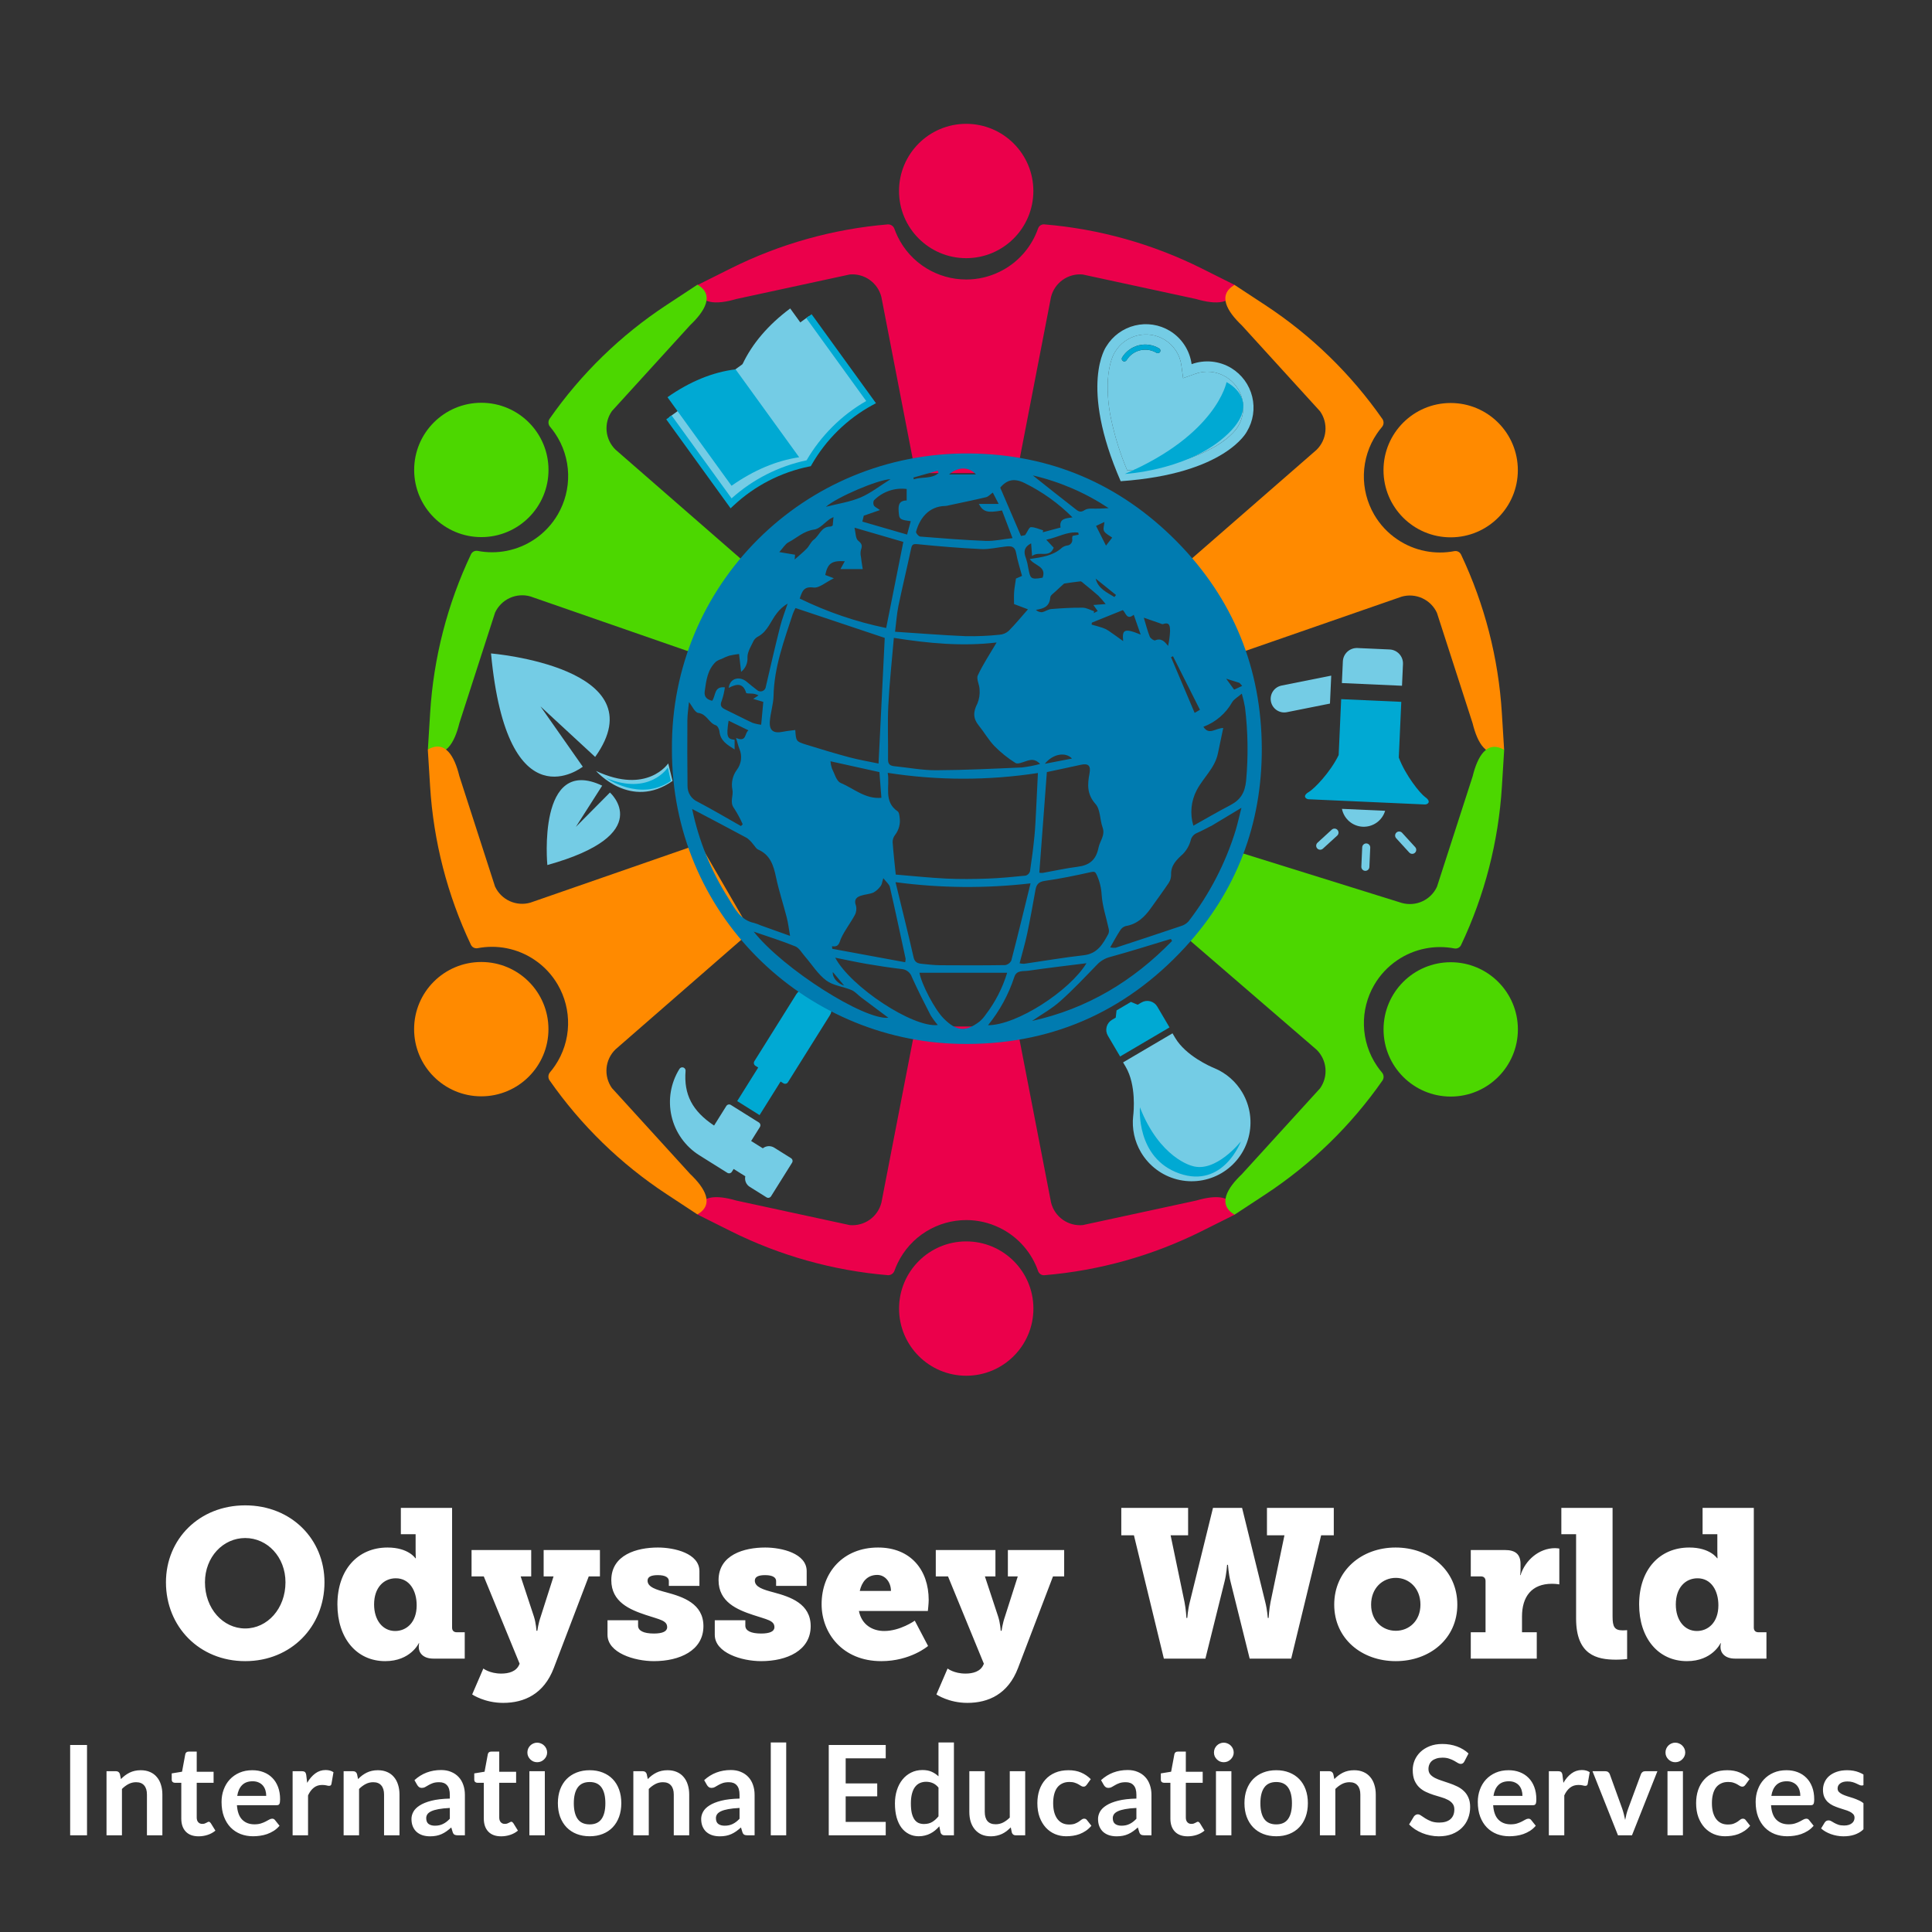 <svg width="164" height="164" viewBox="0 0 164 164" fill="none" xmlns="http://www.w3.org/2000/svg">
<rect x="0" y="0" width="164" height="164" fill="#333333" stroke="none"/>
<path d="M88.629 19.044C88.52 19.04 88.413 19.07 88.322 19.13C88.231 19.19 88.161 19.278 88.123 19.38L88.121 19.383C87.848 20.171 87.425 20.898 86.875 21.525C86.305 22.175 85.61 22.704 84.831 23.079C83.955 23.505 82.994 23.727 82.019 23.726C80.822 23.726 79.647 23.393 78.626 22.766C77.575 22.12 76.731 21.186 76.195 20.074C76.09 19.857 75.997 19.633 75.916 19.405C75.874 19.296 75.798 19.203 75.7 19.139C75.603 19.075 75.487 19.043 75.37 19.047C70.721 19.435 66.189 20.706 62.016 22.793L59.21 24.196C59.21 25.905 60.852 25.866 62.492 25.384L72.128 23.3C72.73 23.245 73.332 23.408 73.825 23.758C74.318 24.108 74.669 24.623 74.816 25.209L77.711 40.161H86.323L89.217 25.209C89.364 24.622 89.715 24.108 90.208 23.758C90.701 23.408 91.303 23.245 91.905 23.3L101.541 25.384C103.181 25.866 104.823 25.905 104.823 24.196L102.018 22.793C97.845 20.706 93.312 19.435 88.662 19.048L88.629 19.044Z" fill="#EB004B"/>
<path d="M82.016 21.915C85.165 21.915 87.718 19.362 87.718 16.213C87.718 13.064 85.165 10.511 82.016 10.511C78.867 10.511 76.314 13.064 76.314 16.213C76.314 19.362 78.867 21.915 82.016 21.915Z" fill="#EB004B"/>
<path d="M124.011 47.052C123.96 46.956 123.88 46.878 123.783 46.829C123.685 46.781 123.575 46.764 123.467 46.782H123.463C122.645 46.941 121.803 46.939 120.985 46.778C120.137 46.611 119.331 46.275 118.615 45.789C117.807 45.245 117.133 44.524 116.645 43.68C116.045 42.644 115.743 41.461 115.774 40.264C115.805 39.03 116.19 37.831 116.882 36.81C117.018 36.61 117.164 36.417 117.321 36.233C117.394 36.142 117.437 36.03 117.443 35.913C117.449 35.796 117.419 35.68 117.357 35.581V35.581C114.689 31.754 111.315 28.471 107.417 25.908L104.795 24.185C103.317 25.042 104.174 26.444 105.414 27.621L112.052 34.91C112.401 35.403 112.563 36.005 112.507 36.607C112.452 37.209 112.183 37.771 111.749 38.192L100.268 48.198L104.588 55.647L118.974 50.65C119.555 50.482 120.177 50.528 120.727 50.779C121.277 51.029 121.72 51.469 121.974 52.017L125.005 61.398C125.411 63.059 126.202 64.499 127.68 63.641L127.486 60.511C127.197 55.854 126.022 51.295 124.025 47.078L124.011 47.052Z" fill="#FF8A00"/>
<path d="M123.142 45.612C126.291 45.612 128.844 43.06 128.844 39.911C128.844 36.762 126.291 34.209 123.142 34.209C119.993 34.209 117.44 36.762 117.44 39.911C117.44 43.06 119.993 45.612 123.142 45.612Z" fill="#FF8A00"/>
<path d="M88.634 108.249C88.525 108.253 88.417 108.223 88.326 108.163C88.235 108.102 88.165 108.015 88.127 107.913L88.125 107.91C87.853 107.122 87.43 106.394 86.879 105.768C86.31 105.118 85.614 104.589 84.835 104.214C83.959 103.788 82.998 103.566 82.024 103.567C80.826 103.567 79.651 103.9 78.63 104.527C77.579 105.173 76.735 106.107 76.199 107.219C76.094 107.437 76.001 107.66 75.92 107.888C75.878 107.997 75.802 108.09 75.705 108.154C75.607 108.218 75.491 108.25 75.374 108.246V108.246C70.725 107.858 66.193 106.587 62.02 104.501L59.214 103.098C59.214 101.389 60.856 101.427 62.496 101.909L72.132 103.994C72.734 104.048 73.336 103.886 73.829 103.536C74.322 103.186 74.673 102.671 74.82 102.084L77.715 87.134H86.326L89.221 102.084C89.368 102.671 89.719 103.186 90.212 103.536C90.705 103.886 91.307 104.048 91.909 103.994L101.545 101.909C103.185 101.427 104.827 101.389 104.827 103.098L102.022 104.5C97.849 106.587 93.316 107.858 88.666 108.246L88.634 108.249Z" fill="#EB004B"/>
<path d="M82.02 116.781C85.169 116.781 87.722 114.229 87.722 111.08C87.722 107.931 85.169 105.378 82.02 105.378C78.871 105.378 76.318 107.931 76.318 111.08C76.318 114.229 78.871 116.781 82.02 116.781Z" fill="#EB004B"/>
<path d="M124.015 80.24C123.964 80.337 123.884 80.415 123.786 80.463C123.689 80.512 123.578 80.528 123.471 80.511H123.467C122.648 80.352 121.807 80.353 120.989 80.515C120.14 80.682 119.334 81.018 118.619 81.504C117.811 82.048 117.137 82.769 116.649 83.612C116.048 84.648 115.746 85.831 115.777 87.029C115.808 88.263 116.193 89.461 116.886 90.483C117.021 90.683 117.168 90.876 117.325 91.06C117.398 91.151 117.44 91.263 117.447 91.38C117.453 91.497 117.423 91.612 117.36 91.711V91.711C114.692 95.538 111.319 98.821 107.421 101.384L104.799 103.108C103.321 102.25 104.178 100.849 105.417 99.672L112.056 92.383C112.405 91.889 112.567 91.287 112.511 90.686C112.456 90.084 112.187 89.521 111.753 89.1L101.016 79.839L105.336 72.39L118.978 76.643C119.559 76.81 120.181 76.765 120.731 76.514C121.281 76.263 121.723 75.824 121.978 75.276L125.009 65.894C125.415 64.234 126.205 62.794 127.684 63.651L127.49 66.781C127.201 71.438 126.026 75.997 124.028 80.214L124.015 80.24Z" fill="#4CD700"/>
<path d="M123.146 93.083C126.295 93.083 128.848 90.53 128.848 87.381C128.848 84.232 126.295 81.68 123.146 81.68C119.997 81.68 117.444 84.232 117.444 87.381C117.444 90.53 119.997 93.083 123.146 93.083Z" fill="#4CD700"/>
<path d="M39.99 47.032C40.041 46.935 40.121 46.858 40.218 46.809C40.316 46.76 40.426 46.744 40.534 46.761H40.538C41.356 46.92 42.198 46.919 43.016 46.758C43.864 46.591 44.67 46.254 45.386 45.769C46.194 45.224 46.867 44.503 47.355 43.66C47.956 42.623 48.258 41.441 48.227 40.243C48.196 39.01 47.811 37.811 47.119 36.79C46.983 36.589 46.837 36.397 46.68 36.212C46.607 36.121 46.564 36.009 46.558 35.892C46.552 35.776 46.582 35.66 46.644 35.561V35.561C49.312 31.734 52.686 28.451 56.584 25.888L59.206 24.164C60.684 25.022 59.827 26.423 58.587 27.6L51.949 34.889C51.599 35.383 51.438 35.985 51.494 36.587C51.549 37.189 51.818 37.751 52.252 38.172L63.733 48.177L59.413 55.627L45.026 50.63C44.445 50.463 43.824 50.509 43.273 50.76C42.723 51.011 42.281 51.45 42.026 51.998L38.996 61.38C38.59 63.04 37.799 64.48 36.32 63.623L36.515 60.492C36.803 55.835 37.978 51.276 39.976 47.059L39.99 47.032Z" fill="#4CD700"/>
<path d="M40.859 45.593C44.008 45.593 46.56 43.04 46.56 39.891C46.56 36.742 44.008 34.19 40.859 34.19C37.71 34.19 35.157 36.742 35.157 39.891C35.157 43.04 37.71 45.593 40.859 45.593Z" fill="#4CD700"/>
<path d="M39.985 80.219C40.036 80.316 40.115 80.394 40.213 80.442C40.311 80.49 40.421 80.507 40.529 80.49H40.532C41.351 80.33 42.193 80.332 43.011 80.493C43.859 80.66 44.665 80.997 45.38 81.482C46.189 82.026 46.862 82.748 47.35 83.591C47.951 84.627 48.253 85.81 48.222 87.008C48.191 88.241 47.806 89.44 47.113 90.461C46.978 90.662 46.832 90.854 46.675 91.038C46.602 91.13 46.559 91.242 46.553 91.359C46.546 91.475 46.577 91.591 46.639 91.69C49.307 95.517 52.68 98.8 56.579 101.363L59.2 103.087C60.679 102.229 59.821 100.828 58.582 99.651L51.943 92.361C51.594 91.868 51.433 91.266 51.488 90.664C51.544 90.062 51.813 89.5 52.246 89.079L63.728 79.073L59.407 71.624L45.021 76.622C44.44 76.789 43.819 76.743 43.269 76.493C42.718 76.242 42.276 75.802 42.021 75.254L38.991 65.873C38.585 64.212 37.794 62.772 36.315 63.63L36.51 66.76C36.798 71.417 37.973 75.976 39.971 80.193L39.985 80.219Z" fill="#FF8A00"/>
<path d="M40.854 93.063C44.003 93.063 46.556 90.51 46.556 87.361C46.556 84.212 44.003 81.66 40.854 81.66C37.705 81.66 35.152 84.212 35.152 87.361C35.152 90.51 37.705 93.063 40.854 93.063Z" fill="#FF8A00"/>
<path d="M64.124 90.469L64.361 90.618L62.577 93.467L64.477 94.657L66.261 91.807L66.498 91.956C66.529 91.975 66.564 91.989 66.6 91.995C66.637 92.001 66.674 92 66.71 91.992C66.746 91.983 66.78 91.968 66.81 91.947C66.84 91.925 66.865 91.898 66.885 91.867L70.453 86.168C70.571 85.979 70.609 85.751 70.559 85.534C70.509 85.317 70.375 85.128 70.186 85.01L68.761 84.118C68.573 83.999 68.344 83.961 68.127 84.011C67.91 84.061 67.722 84.195 67.603 84.384L64.035 90.083C64.016 90.114 64.002 90.149 63.996 90.185C63.99 90.221 63.991 90.258 63.999 90.294C64.008 90.33 64.023 90.364 64.044 90.394C64.066 90.424 64.093 90.45 64.124 90.469V90.469Z" fill="#00A9D3"/>
<path d="M59.366 98.069L61.74 99.556C61.772 99.575 61.806 99.588 61.843 99.594C61.879 99.601 61.916 99.6 61.952 99.591C61.988 99.583 62.022 99.568 62.051 99.546C62.081 99.525 62.107 99.498 62.126 99.467L62.275 99.229L63.265 99.849C63.228 100.019 63.244 100.196 63.311 100.357C63.378 100.517 63.493 100.653 63.64 100.745L65.065 101.637C65.096 101.657 65.131 101.67 65.167 101.676C65.203 101.682 65.24 101.681 65.276 101.673C65.312 101.664 65.346 101.649 65.376 101.628C65.406 101.606 65.431 101.579 65.451 101.548L67.235 98.699C67.254 98.668 67.268 98.633 67.274 98.597C67.28 98.56 67.279 98.523 67.271 98.487C67.262 98.451 67.247 98.418 67.226 98.388C67.204 98.358 67.177 98.332 67.146 98.313L65.722 97.421C65.574 97.329 65.402 97.284 65.228 97.294C65.055 97.304 64.888 97.367 64.752 97.475L63.762 96.855L64.505 95.668C64.524 95.636 64.537 95.602 64.543 95.565C64.549 95.529 64.548 95.492 64.54 95.456C64.532 95.42 64.517 95.386 64.495 95.356C64.474 95.326 64.447 95.301 64.416 95.281L62.041 93.795C62.01 93.775 61.975 93.762 61.939 93.756C61.903 93.75 61.865 93.751 61.83 93.759C61.794 93.767 61.76 93.782 61.73 93.804C61.7 93.825 61.674 93.852 61.655 93.883L60.616 95.543C58.763 94.311 58.037 92.91 58.195 90.903C58.199 90.852 58.189 90.801 58.166 90.755C58.143 90.709 58.107 90.671 58.064 90.644C58.045 90.632 58.025 90.622 58.003 90.615C57.944 90.595 57.88 90.596 57.821 90.618C57.761 90.639 57.711 90.679 57.678 90.732C56.931 91.93 56.688 93.374 57.005 94.75C57.321 96.125 58.17 97.319 59.366 98.069V98.069Z" fill="#74CCE5"/>
<path d="M56.783 35.431L62.059 42.726C63.893 40.996 66.176 39.818 68.647 39.323C69.891 37.131 71.726 35.332 73.942 34.133L68.666 26.838" fill="#74CCE5"/>
<path d="M62.018 43.149L56.556 35.595L57.011 35.267L62.101 42.304C63.904 40.688 66.099 39.574 68.467 39.073C69.684 36.981 71.43 35.245 73.529 34.04L68.439 27.002L68.894 26.673L74.357 34.226L74.076 34.378C71.908 35.557 70.112 37.318 68.89 39.462L68.827 39.572L68.703 39.597C66.285 40.086 64.05 41.24 62.252 42.929L62.018 43.149Z" fill="#00A9D3"/>
<path d="M63.02 30.935L68.416 38.397C69.291 36.655 70.666 35.078 72.513 33.701L67.077 26.183C65.211 27.573 63.849 29.17 63.02 30.935Z" fill="#74CCE5"/>
<path d="M62.441 31.352C60.506 31.588 58.564 32.381 56.659 33.717L62.096 41.235C63.982 39.911 65.91 39.1 67.838 38.815L62.441 31.352Z" fill="#00A9D3"/>
<path d="M117.578 68.825L113.912 68.661C113.996 69.075 114.215 69.449 114.535 69.724C114.856 69.999 115.259 70.159 115.681 70.178C116.103 70.196 116.518 70.073 116.862 69.828C117.206 69.583 117.458 69.23 117.578 68.825V68.825Z" fill="#74CCE5"/>
<path d="M119.011 58.211L119.093 56.371C119.108 56.056 118.996 55.749 118.783 55.517C118.571 55.284 118.274 55.145 117.96 55.131L115.23 55.009C114.915 54.995 114.608 55.106 114.375 55.319C114.142 55.532 114.004 55.828 113.99 56.142L113.907 57.982L119.011 58.211Z" fill="#74CCE5"/>
<path d="M112.896 59.724L113.003 57.352L108.789 58.194C108.489 58.254 108.226 58.43 108.056 58.684C107.886 58.939 107.825 59.25 107.885 59.55C107.914 59.698 107.973 59.839 108.057 59.965C108.141 60.091 108.249 60.199 108.375 60.283C108.501 60.367 108.643 60.425 108.791 60.455C108.939 60.484 109.092 60.484 109.241 60.454L112.896 59.724Z" fill="#74CCE5"/>
<path d="M112.152 67.894L119.881 68.24L120.954 68.288C121.162 68.297 121.553 68.073 120.982 67.665C120.56 67.365 119.323 65.854 118.738 64.303L118.95 59.577L113.847 59.348L113.634 64.094C112.911 65.579 111.554 66.962 111.108 67.223C110.502 67.578 110.872 67.837 111.08 67.846L112.152 67.894Z" fill="#00A9D3"/>
<path d="M115.885 73.922C115.975 73.926 116.063 73.894 116.13 73.833C116.197 73.772 116.236 73.687 116.241 73.596L116.314 71.952C116.318 71.862 116.286 71.773 116.225 71.707C116.164 71.64 116.079 71.6 115.989 71.596C115.91 71.593 115.832 71.617 115.768 71.664C115.705 71.712 115.66 71.78 115.642 71.857C115.637 71.878 115.633 71.9 115.632 71.922L115.559 73.566C115.557 73.611 115.564 73.655 115.579 73.697C115.594 73.74 115.618 73.778 115.648 73.811C115.678 73.844 115.715 73.871 115.755 73.89C115.796 73.909 115.84 73.92 115.885 73.922Z" fill="#74CCE5"/>
<path d="M120.108 72.39C120.141 72.36 120.168 72.323 120.187 72.283C120.206 72.242 120.216 72.198 120.218 72.153C120.22 72.109 120.214 72.064 120.198 72.022C120.183 71.98 120.16 71.941 120.129 71.908L119.019 70.693C118.989 70.66 118.952 70.633 118.912 70.614C118.871 70.595 118.827 70.585 118.782 70.583C118.738 70.581 118.693 70.587 118.651 70.603C118.609 70.618 118.57 70.641 118.537 70.672C118.486 70.718 118.451 70.778 118.435 70.844C118.422 70.898 118.423 70.955 118.437 71.009C118.451 71.063 118.478 71.113 118.515 71.154L119.626 72.368C119.656 72.402 119.692 72.428 119.733 72.447C119.773 72.466 119.817 72.477 119.862 72.479C119.907 72.481 119.952 72.474 119.994 72.459C120.036 72.444 120.075 72.42 120.108 72.39V72.39Z" fill="#74CCE5"/>
<path d="M112.296 72.04L113.511 70.93C113.578 70.868 113.617 70.783 113.621 70.693C113.625 70.603 113.593 70.514 113.532 70.448C113.502 70.414 113.466 70.388 113.425 70.369C113.385 70.35 113.341 70.339 113.296 70.337C113.251 70.335 113.206 70.342 113.164 70.357C113.122 70.372 113.083 70.396 113.05 70.426L111.836 71.536C111.785 71.582 111.75 71.642 111.734 71.709C111.721 71.763 111.721 71.819 111.735 71.874C111.749 71.927 111.776 71.977 111.814 72.019C111.844 72.052 111.881 72.078 111.921 72.097C111.962 72.116 112.006 72.127 112.051 72.129C112.095 72.131 112.14 72.124 112.182 72.109C112.224 72.094 112.263 72.07 112.296 72.04V72.04Z" fill="#74CCE5"/>
<path d="M96.851 97.811C96.304 96.883 96.072 95.803 96.191 94.732V94.732C96.193 94.719 96.194 94.707 96.196 94.694C96.233 94.379 96.463 92.101 95.554 90.556L95.334 90.182L99.529 87.715L99.749 88.089C100.658 89.633 102.761 90.539 103.054 90.66C103.066 90.664 103.078 90.669 103.089 90.674C104.083 91.09 104.915 91.817 105.46 92.746C105.792 93.312 106.01 93.937 106.101 94.586C106.192 95.236 106.154 95.897 105.989 96.532C105.825 97.167 105.537 97.763 105.141 98.286C104.746 98.81 104.252 99.25 103.687 99.583C102.545 100.254 101.184 100.445 99.902 100.112C98.62 99.78 97.523 98.952 96.851 97.811V97.811Z" fill="#74CCE5"/>
<path d="M45.88 59.964L50.521 64.252C55.955 56.657 41.68 55.467 41.68 55.467C43.067 70.15 49.47 65.082 49.47 65.082L45.88 59.964ZM48.882 70.191L51.117 66.691C45.572 64.059 46.462 73.43 46.462 73.43C55.797 70.826 51.776 67.274 51.776 67.274L48.882 70.191ZM57.094 66.289C53.536 68.805 50.593 65.442 50.593 65.442C54.948 67.481 56.722 64.802 56.722 64.802L57.094 66.289Z" fill="#74CCE5"/>
<path d="M104.521 31.246C105.409 31.788 106.047 32.659 106.294 33.669C106.542 34.679 106.379 35.746 105.842 36.637C105.842 36.637 104.047 40.228 95.131 40.847C91.558 32.66 93.91 29.406 93.91 29.406C94.452 28.517 95.323 27.88 96.333 27.632C97.343 27.384 98.411 27.547 99.301 28.085C99.801 28.388 100.226 28.8 100.546 29.289C100.866 29.778 101.073 30.332 101.152 30.912C101.703 30.712 102.291 30.639 102.874 30.697C103.457 30.755 104.02 30.942 104.521 31.246V31.246ZM105.096 36.187C105.514 35.494 105.641 34.664 105.449 33.878C105.256 33.092 104.76 32.414 104.069 31.994C103.68 31.757 103.242 31.611 102.789 31.567C102.335 31.523 101.877 31.581 101.449 31.738L100.431 32.101L100.287 31.032C100.228 30.581 100.069 30.149 99.82 29.768C99.572 29.388 99.241 29.068 98.852 28.833C98.16 28.414 97.329 28.287 96.544 28.48C95.758 28.672 95.08 29.168 94.659 29.859L94.633 29.899L94.622 29.915C94.569 29.994 94.127 30.753 94.038 32.311C93.993 33.413 94.089 34.517 94.323 35.596C94.64 37.083 95.097 38.536 95.689 39.936C97.204 39.809 98.704 39.543 100.171 39.142C101.233 38.847 102.254 38.42 103.21 37.87C104.561 37.061 105.02 36.32 105.067 36.241L105.087 36.203L105.096 36.187Z" fill="#74CCE5"/>
<path d="M104.07 31.993C104.761 32.414 105.257 33.092 105.449 33.877C105.641 34.663 105.514 35.494 105.096 36.186L105.085 36.202L105.065 36.24C105.019 36.319 104.56 37.06 103.209 37.87C102.253 38.419 101.232 38.846 100.17 39.141C98.703 39.542 97.203 39.808 95.688 39.935C95.096 38.535 94.639 37.082 94.322 35.595C94.088 34.517 93.992 33.413 94.037 32.31C94.126 30.753 94.568 29.994 94.621 29.914L94.631 29.898L94.658 29.858C95.079 29.167 95.757 28.671 96.543 28.479C97.328 28.286 98.158 28.413 98.851 28.832C99.24 29.067 99.571 29.387 99.819 29.768C100.068 30.148 100.227 30.58 100.286 31.031L100.43 32.1L101.448 31.737C101.876 31.58 102.334 31.521 102.788 31.566C103.242 31.61 103.68 31.756 104.07 31.993V31.993ZM98.473 29.875C98.487 29.851 98.497 29.824 98.501 29.796C98.506 29.768 98.504 29.739 98.498 29.712C98.491 29.684 98.479 29.658 98.462 29.636C98.445 29.613 98.424 29.593 98.4 29.579C97.88 29.265 97.257 29.169 96.668 29.313C96.078 29.457 95.569 29.829 95.252 30.347C95.223 30.397 95.214 30.457 95.228 30.514C95.242 30.57 95.277 30.619 95.327 30.65C95.377 30.679 95.437 30.688 95.494 30.674C95.55 30.66 95.599 30.625 95.63 30.575C95.884 30.156 96.294 29.854 96.77 29.737C97.246 29.619 97.75 29.696 98.169 29.949C98.22 29.979 98.28 29.988 98.336 29.974C98.393 29.96 98.442 29.925 98.473 29.875V29.875Z" fill="#74CCE5"/>
<path d="M98.399 29.579C98.423 29.594 98.445 29.613 98.461 29.636C98.478 29.659 98.49 29.684 98.497 29.712C98.504 29.739 98.505 29.768 98.501 29.796C98.497 29.824 98.487 29.851 98.472 29.875C98.442 29.925 98.393 29.96 98.336 29.974C98.28 29.988 98.22 29.979 98.17 29.949C97.75 29.696 97.246 29.62 96.77 29.737C96.294 29.855 95.884 30.156 95.63 30.576C95.599 30.625 95.55 30.66 95.494 30.674C95.437 30.688 95.377 30.68 95.327 30.65C95.278 30.619 95.242 30.57 95.228 30.514C95.214 30.457 95.223 30.397 95.253 30.347C95.569 29.829 96.078 29.458 96.668 29.314C97.257 29.17 97.88 29.265 98.399 29.579Z" fill="#00A9D3"/>
<path d="M95.485 40.232C95.485 40.232 100.349 39.969 103.594 37.383C107.637 34.16 104.116 32.437 104.116 32.437C104.116 32.437 103.291 36.872 95.485 40.232Z" fill="#00A9D3"/>
<path d="M99.276 87.213L98.237 85.446C98.105 85.222 97.889 85.059 97.637 84.994C97.385 84.929 97.117 84.966 96.893 85.098L96.572 85.287L96.001 85.049L94.78 85.768L94.71 86.382L94.39 86.571C94.165 86.703 94.003 86.919 93.938 87.171C93.872 87.423 93.91 87.691 94.042 87.915L95.081 89.681L99.276 87.213Z" fill="#00A9D3"/>
<path d="M51.446 66.038C51.446 66.038 54.329 68.089 56.943 66.295L56.687 65.154C56.687 65.154 55.136 67.576 51.446 66.038Z" fill="#00A9D3"/>
<path d="M96.763 93.994C96.763 93.994 96.397 98.316 100.119 99.615C103.842 100.913 105.336 96.887 105.336 96.887C105.336 96.887 103.192 99.615 101.179 98.965C101.179 98.965 98.445 98.307 96.763 93.994Z" fill="#00A9D3"/>
<path d="M57.038 63.559C56.94 49.693 68.203 38.358 82.323 38.493C89.134 38.558 95.04 41.066 99.866 45.938C104.691 50.81 107.09 56.755 107.109 63.543C107.127 69.943 104.969 75.659 100.602 80.406C95.459 85.994 89.003 88.772 81.421 88.611C68.206 88.331 56.976 77.568 57.038 63.559ZM102.793 70.119C102.4 70.316 102.014 70.53 101.611 70.706C101.476 70.759 101.356 70.844 101.262 70.955C101.168 71.066 101.103 71.198 101.072 71.34C100.953 71.779 100.723 72.179 100.404 72.502C99.867 72.994 99.382 73.45 99.41 74.253C99.413 74.494 99.346 74.73 99.216 74.933C98.729 75.662 98.205 76.367 97.698 77.083C97.16 77.844 96.524 78.453 95.546 78.613C95.353 78.673 95.188 78.803 95.085 78.978C94.793 79.426 94.541 79.9 94.24 80.421C94.392 80.456 94.547 80.466 94.702 80.451C96.549 79.848 98.392 79.236 100.233 78.615C100.483 78.546 100.709 78.408 100.885 78.217C102.679 75.892 104.038 73.263 104.898 70.454C105.067 69.882 105.195 69.298 105.38 68.572L102.778 70.137L102.793 70.119ZM88.104 65.618C83.879 66.267 79.579 66.262 75.355 65.603C75.556 66.773 74.971 68.031 76.202 68.876C76.318 68.956 76.346 69.202 76.365 69.376C76.406 69.636 76.394 69.902 76.329 70.157C76.264 70.413 76.148 70.652 75.989 70.862C75.851 71.033 75.774 71.245 75.771 71.465C75.834 72.381 75.942 73.294 76.037 74.24C77.508 74.36 78.912 74.512 80.323 74.58C81.484 74.635 82.651 74.623 83.814 74.582C84.903 74.543 85.99 74.438 87.075 74.328C87.161 74.301 87.238 74.252 87.301 74.187C87.364 74.122 87.409 74.043 87.434 73.956C87.584 72.964 87.712 71.968 87.81 70.97C87.886 70.206 87.915 69.437 87.956 68.67C88.01 67.666 88.055 66.66 88.104 65.618ZM74.576 64.815C74.757 61.161 74.933 57.592 75.102 54.148L67.527 51.614C67.439 51.776 67.362 51.944 67.297 52.117C66.557 54.385 65.715 56.625 65.664 59.062C65.649 59.787 65.4 60.505 65.348 61.233C65.291 62.03 65.662 62.278 66.471 62.114C66.811 62.045 67.158 62.014 67.508 61.966C67.574 62.923 67.568 62.94 68.442 63.212C69.664 63.59 70.889 63.962 72.125 64.292C72.947 64.509 73.789 64.649 74.577 64.815H74.576ZM75.875 54.147C75.712 56.072 75.502 57.975 75.406 59.884C75.329 61.41 75.402 62.943 75.382 64.473C75.377 64.879 75.566 65.005 75.918 65.04C77.1 65.157 78.283 65.388 79.463 65.383C81.9 65.373 84.337 65.251 86.771 65.145C87.284 65.083 87.793 64.984 88.291 64.849C87.843 64.377 87.475 64.487 87.083 64.615C86.794 64.709 86.388 64.887 86.201 64.767C85.554 64.362 84.957 63.882 84.42 63.339C83.91 62.811 83.542 62.148 83.075 61.575C82.596 60.986 82.594 60.428 82.969 59.715C83.122 59.341 83.185 58.935 83.152 58.532C83.149 58.125 82.859 57.638 83.004 57.328C83.444 56.382 84.032 55.504 84.599 54.538C81.73 54.882 78.828 54.618 75.875 54.147H75.875ZM86.756 48.886C86.585 48.235 86.368 47.59 86.253 46.928C86.154 46.355 85.803 46.343 85.376 46.39C84.676 46.466 83.972 46.641 83.278 46.608C81.483 46.525 79.691 46.376 77.904 46.195C77.516 46.155 77.416 46.211 77.34 46.572C76.995 48.193 76.602 49.805 76.265 51.428C76.125 52.103 76.083 52.798 75.978 53.626C78.05 53.761 80.019 53.921 81.991 54.003C82.945 54.019 83.898 53.978 84.846 53.88C85.133 53.86 85.404 53.746 85.62 53.557C86.183 52.99 86.69 52.369 87.26 51.723L86.079 51.277C86.079 50.995 86.059 50.628 86.084 50.265C86.11 49.902 86.18 49.543 86.241 49.111L86.756 48.886ZM87.478 74.985C83.668 75.426 79.818 75.392 76.017 74.884C76.554 77.098 77.078 79.17 77.548 81.254C77.647 81.696 77.9 81.778 78.243 81.814C78.764 81.867 79.288 81.93 79.811 81.935C81.648 81.949 83.484 81.952 85.32 81.923C85.433 81.906 85.541 81.861 85.632 81.792C85.724 81.724 85.798 81.634 85.847 81.531C86.4 79.41 86.914 77.278 87.478 74.985H87.478ZM86.548 81.769C86.674 81.799 86.803 81.813 86.932 81.812C88.619 81.57 90.3 81.276 91.993 81.087C93.155 80.958 93.619 80.134 94.085 79.272C94.141 79.132 94.15 78.978 94.111 78.833C93.907 77.875 93.577 76.925 93.515 75.958C93.484 75.38 93.345 74.814 93.108 74.286C92.98 73.997 92.903 73.962 92.585 74.033C91.296 74.321 90.001 74.591 88.694 74.774C88.158 74.849 87.979 75.081 87.896 75.546C87.674 76.785 87.454 78.025 87.193 79.256C87.016 80.092 86.771 80.912 86.549 81.769H86.548ZM67.066 79.445C66.956 78.818 66.902 78.34 66.783 77.879C66.491 76.741 66.118 75.621 65.875 74.473C65.664 73.473 65.396 72.574 64.358 72.117C64.173 72.035 64.059 71.794 63.906 71.633C63.763 71.441 63.592 71.272 63.398 71.131C61.852 70.296 60.294 69.483 58.753 68.67C59.314 71.366 60.359 73.938 61.837 76.261C62.372 77.125 62.853 78.109 64.021 78.348C64.213 78.404 64.401 78.474 64.584 78.556C65.386 78.844 66.188 79.13 67.068 79.445L67.066 79.445ZM75.223 53.311C75.72 50.815 76.199 48.412 76.68 46L72.535 44.793C72.64 45.218 72.616 45.71 72.842 45.891C73.171 46.154 73.216 46.326 73.079 46.681C73.035 46.881 73.037 47.087 73.084 47.286C73.122 47.629 73.182 47.969 73.233 48.306H71.344L71.709 47.641C70.597 47.575 70.261 47.82 70.051 48.808L70.784 49.086C70.096 49.421 69.536 49.937 69.053 49.873C68.22 49.763 68.097 50.193 67.885 50.809C70.216 51.947 72.682 52.788 75.223 53.31L75.223 53.311ZM88.864 65.54C88.65 68.397 88.438 71.224 88.223 74.081C88.316 74.099 88.411 74.105 88.505 74.099C89.492 73.925 90.472 73.701 91.465 73.578C92.475 73.453 93.038 73.007 93.248 71.957C93.361 71.386 93.838 70.912 93.592 70.23C93.356 69.577 93.413 68.716 92.998 68.252C92.254 67.419 92.307 66.59 92.484 65.657C92.611 64.986 92.383 64.777 91.726 64.924C90.768 65.139 89.805 65.337 88.864 65.539L88.864 65.54ZM62.899 70.122L63.045 69.967C62.837 69.495 62.591 69.04 62.31 68.607C61.912 68.081 62.279 67.546 62.171 67.039C62.112 66.747 62.116 66.446 62.18 66.155C62.245 65.865 62.37 65.591 62.547 65.351C62.735 65.103 62.855 64.81 62.895 64.501C62.935 64.192 62.893 63.878 62.774 63.591C62.666 63.325 62.603 63.042 62.481 62.638C63.397 63.038 63.187 62.239 63.533 61.995L61.848 61.176C61.643 62.515 61.719 62.733 62.358 62.796V63.616C61.708 63.208 61.15 62.878 61.072 62.09C61.053 61.902 60.915 61.616 60.769 61.569C60.164 61.374 60.008 60.61 59.276 60.518C58.979 60.48 58.748 59.921 58.484 59.596C58.438 60.102 58.352 60.622 58.349 61.143C58.336 63.003 58.34 64.863 58.361 66.723C58.358 67.009 58.44 67.29 58.596 67.529C58.752 67.769 58.976 67.957 59.239 68.07C60.477 68.719 61.68 69.434 62.899 70.122ZM103.836 61.795C103.673 62.571 103.525 63.261 103.384 63.952C103.135 65.187 102.152 66.001 101.593 67.06C101.099 67.991 100.994 69.08 101.3 70.089C102.384 69.484 103.387 68.893 104.42 68.357C105.29 67.905 105.675 67.309 105.779 66.26C105.967 64.191 105.935 62.108 105.684 60.046C105.615 59.653 105.524 59.264 105.412 58.881C105.062 59.183 104.75 59.345 104.596 59.603C104.053 60.567 103.186 61.308 102.15 61.695C102.637 62.441 103.146 61.817 103.835 61.795H103.836ZM61.533 58.349C61.48 58.734 61.39 59.115 61.265 59.484C61.084 59.896 61.234 60.069 61.582 60.235C62.347 60.598 63.094 60.995 63.861 61.352C64.106 61.435 64.358 61.491 64.614 61.52C64.681 60.796 64.738 60.178 64.793 59.58L63.936 59.326L64.389 59.03C64.19 58.925 63.967 58.871 63.742 58.874C63.602 58.863 63.354 58.872 63.339 58.818C63.077 57.932 62.5 58.052 61.855 58.394C61.963 57.55 62.775 57.377 63.368 57.858C63.662 58.096 63.95 58.341 64.252 58.569C64.314 58.627 64.39 58.666 64.473 58.683C64.556 58.7 64.642 58.693 64.722 58.663C64.801 58.633 64.87 58.581 64.921 58.514C64.973 58.446 65.004 58.365 65.011 58.281C65.401 56.588 65.793 54.894 66.218 53.209C66.385 52.541 66.642 51.894 66.859 51.238C66.504 51.446 66.194 51.722 65.946 52.05C65.43 52.699 65.179 53.554 64.404 54.004C64.238 54.08 64.096 54.201 63.994 54.352C63.773 54.82 63.446 55.311 63.449 55.792C63.467 56.026 63.428 56.262 63.334 56.478C63.24 56.694 63.094 56.883 62.91 57.03C62.857 56.572 62.804 56.115 62.735 55.514C62.455 55.548 62.176 55.596 61.9 55.658C61.675 55.734 61.455 55.827 61.244 55.937C61.078 55.988 60.921 56.065 60.778 56.165C60.049 56.844 59.95 57.773 59.82 58.684C59.753 59.154 60.01 59.382 60.451 59.486C60.771 59.077 60.59 58.226 61.533 58.349ZM78.048 82.573C78.235 83.583 79.356 85.706 80.104 86.454C81.195 87.546 81.964 87.617 83.159 86.708C83.354 86.537 83.527 86.342 83.672 86.128C84.487 85.062 85.104 83.858 85.493 82.574L78.048 82.573ZM76.839 81.681C76.859 81.584 76.871 81.486 76.874 81.387C76.435 79.355 76.004 77.321 75.537 75.295C75.483 75.058 75.226 74.867 74.982 74.546C74.87 74.901 74.86 75.083 74.767 75.195C74.607 75.426 74.398 75.618 74.155 75.759C73.815 75.908 73.416 75.916 73.061 76.038C72.678 76.169 72.476 76.394 72.657 76.87C72.728 77.142 72.693 77.431 72.559 77.678C72.203 78.34 71.726 78.942 71.41 79.62C71.237 79.991 71.245 80.423 70.626 80.322L70.648 80.54L76.839 81.681ZM85.948 45.678C85.616 44.804 85.335 44.063 85.056 43.33C83.825 43.555 83.461 43.461 83.088 42.776H84.773C84.559 42.364 84.4 42.055 84.275 41.813C84.047 41.974 83.891 42.161 83.704 42.206C82.656 42.455 81.601 42.669 80.549 42.895C80.452 42.923 80.353 42.941 80.252 42.949C78.841 42.97 78.064 44.004 77.761 45.141C77.733 45.244 77.976 45.536 78.111 45.547C79.965 45.695 81.82 45.844 83.677 45.915C84.387 45.943 85.106 45.773 85.948 45.678ZM70.899 81.295C72.203 83.762 77.511 87.265 79.605 87.009C79.379 86.746 79.173 86.466 78.99 86.17C78.442 85.105 77.898 84.036 77.407 82.944C77.346 82.755 77.231 82.589 77.075 82.467C76.919 82.344 76.73 82.272 76.532 82.258C75.537 82.141 74.546 81.989 73.558 81.82C72.676 81.668 71.802 81.475 70.898 81.295H70.899ZM99.49 79.875L99.394 79.707C99.322 79.725 99.252 79.742 99.182 79.763C97.536 80.258 95.897 80.781 94.238 81.231C93.804 81.343 93.41 81.576 93.105 81.905C92.084 82.957 91.078 84.03 89.983 85.002C89.264 85.639 88.403 86.115 87.606 86.664C92.287 85.632 96.191 83.272 99.49 79.875H99.49ZM83.87 87.026C86.299 87.031 90.797 84.117 92.225 81.765C90.609 81.969 88.94 82.161 87.278 82.403C86.861 82.463 86.302 82.331 86.105 82.92C85.618 84.414 84.861 85.806 83.87 87.026H83.87ZM84.905 41.393L86.668 45.497L87.019 45.425C87.221 45.131 87.361 44.75 87.505 44.748C87.852 44.744 88.202 44.917 88.55 45.019C88.539 45.074 88.526 45.129 88.515 45.184L90.026 44.78C89.894 44.002 90.477 44.002 91.04 43.916C89.847 42.723 88.466 41.735 86.951 40.993C86.098 40.58 85.482 40.71 84.905 41.393H84.905ZM63.979 79.083C66.506 82.272 73.377 86.611 75.41 86.393C74.666 85.836 73.879 85.251 73.095 84.661C72.822 84.456 72.587 84.17 72.283 84.042C71.574 83.743 70.723 83.667 70.136 83.227C69.421 82.69 68.919 81.869 68.318 81.177C68.061 80.88 67.84 80.469 67.511 80.334C66.387 79.874 65.223 79.514 63.979 79.083H63.979ZM73.203 44.277L76.999 45.377C77.116 44.948 77.211 44.6 77.309 44.239C76.446 44.133 76.337 44.072 76.299 43.596C76.256 43.063 76.188 42.486 76.964 42.483V41.509C76.457 41.445 75.942 41.499 75.46 41.667C74.977 41.836 74.54 42.113 74.183 42.478C74.149 42.545 74.132 42.619 74.132 42.694C74.132 42.768 74.149 42.842 74.183 42.909C74.246 43.028 74.416 43.094 74.697 43.297L73.322 43.775C73.315 43.797 73.274 43.972 73.202 44.277H73.203ZM70.494 64.621C70.512 64.83 70.554 65.036 70.621 65.235C70.842 65.666 71 66.307 71.356 66.457C72.48 66.93 73.449 67.85 74.818 67.722C74.765 67.028 74.708 66.288 74.65 65.541L70.494 64.621ZM93.18 51.87C93.046 51.682 92.947 51.543 92.814 51.355L93.856 51.277C93.659 51.026 93.449 50.786 93.226 50.558C92.83 50.203 92.412 49.873 92.001 49.536C91.91 49.462 91.8 49.34 91.709 49.349C91.191 49.401 90.676 49.487 90.329 49.536C90.033 49.806 89.817 49.992 89.613 50.191C89.445 50.356 89.167 50.526 89.153 50.712C89.093 51.487 88.602 51.668 87.931 51.767C87.999 51.833 88.079 51.885 88.167 51.919C88.255 51.953 88.349 51.97 88.444 51.968C88.715 51.918 88.966 51.722 89.235 51.7C90.12 51.628 91.01 51.576 91.897 51.584C92.224 51.587 92.549 51.78 92.875 51.886L92.843 52.048L93.18 51.87ZM87.675 40.358C88.892 41.322 90.078 42.277 91.285 43.206C91.488 43.362 91.688 43.561 92.069 43.301C92.366 43.098 92.876 43.202 93.291 43.174C93.564 43.156 93.837 43.148 94.11 43.136C92.148 41.833 89.969 40.892 87.675 40.357V40.358ZM95.312 51.791L92.684 52.853L92.663 53.021C92.968 53.108 93.276 53.185 93.576 53.286C93.758 53.346 93.931 53.429 94.091 53.534C94.482 53.797 94.86 54.078 95.342 54.423C95.244 53.466 95.407 53.283 96.828 53.868L96.238 52.186C95.639 52.676 95.573 52.016 95.312 51.79V51.791ZM89.445 46.494C89.084 47.425 88.188 46.728 87.609 47.199C87.576 46.76 87.553 46.456 87.528 46.122C86.886 46.458 86.889 46.888 87.094 47.399C87.181 47.665 87.245 47.938 87.285 48.215C87.457 49.036 87.418 49.253 88.504 49.036C88.863 48.066 87.774 48.014 87.414 47.453C88.439 47.3 89.383 47.181 90.133 46.503C90.26 46.402 90.41 46.335 90.569 46.308C90.64 46.305 90.709 46.286 90.772 46.253C90.835 46.22 90.889 46.173 90.931 46.116C90.974 46.059 91.003 45.993 91.016 45.924C91.03 45.854 91.028 45.782 91.011 45.714C91.012 45.638 91.023 45.562 91.045 45.49L91.566 45.386L91.532 45.211C90.604 45.092 89.798 45.619 88.813 45.815L89.445 46.494ZM70.751 43.894C70.642 43.944 70.537 43.999 70.434 44.061C69.992 44.372 69.579 44.892 69.105 44.955C68.219 45.074 67.638 45.664 66.925 46.038C66.65 46.182 66.472 46.511 66.15 46.864L67.489 47.088C67.477 47.235 67.463 47.405 67.456 47.492C67.793 47.192 68.156 46.901 68.48 46.571C68.703 46.343 68.826 46.001 69.074 45.817C69.55 45.464 69.706 44.719 70.455 44.698C70.542 44.695 70.624 44.66 70.686 44.6C70.713 44.306 70.727 44.157 70.751 43.894V43.894ZM97.093 52.435C97.285 53.067 97.408 53.568 97.599 54.042C97.659 54.193 97.958 54.398 98.054 54.358C98.588 54.134 98.861 54.467 99.156 54.827C99.248 54.411 99.304 53.987 99.323 53.562C99.311 53.26 99.343 52.747 98.724 52.977C98.652 53.004 98.539 52.934 98.448 52.903C98.036 52.762 97.626 52.618 97.093 52.434V52.435ZM75.598 40.674C74.51 40.715 71.045 42.199 70.104 43.022C71.154 42.751 72.152 42.61 73.048 42.229C73.924 41.855 74.697 41.236 75.598 40.674ZM99.571 55.707L99.403 55.782C100.068 57.35 100.732 58.918 101.409 60.515L101.858 60.251L99.571 55.707ZM94.411 45.636C94.172 45.456 93.859 45.321 93.722 45.084C93.616 44.898 93.73 44.587 93.748 44.31L93.04 44.642C93.334 45.224 93.607 45.766 93.884 46.316C94.108 46.026 94.249 45.844 94.41 45.636H94.411ZM90.997 64.39C90.446 63.803 89.37 63.992 88.691 64.835L90.997 64.39ZM80.567 40.269H82.843C82.231 39.591 81.324 39.618 80.565 40.269H80.567ZM94.6 50.679L94.734 50.507L93.005 49.114C93.223 49.979 93.955 50.28 94.597 50.679H94.6ZM79.673 40.157L79.603 39.951L77.534 40.537C77.547 40.587 77.56 40.638 77.573 40.688C78.257 40.45 79.058 40.684 79.671 40.157H79.673ZM71.657 83.66L70.693 82.511C70.645 83.024 71.165 83.527 71.655 83.66H71.657ZM105.446 58.222L105.212 57.965L104.086 57.611L104.76 58.541L105.446 58.222Z" fill="#007BB0"/>
<g clip-path="url(#clip0)">
<path d="M14.087 134.315C14.087 138.073 16.914 141.008 20.815 141.008C24.716 141.008 27.544 138.073 27.544 134.315C27.544 130.647 24.716 127.784 20.815 127.784C16.914 127.784 14.087 130.647 14.087 134.315ZM17.398 134.315C17.398 132.168 18.936 130.557 20.815 130.557C22.694 130.557 24.233 132.168 24.233 134.315C24.233 136.552 22.694 138.234 20.815 138.234C18.936 138.234 17.398 136.552 17.398 134.315ZM28.641 136.194C28.641 139.04 30.252 141.008 32.703 141.008C34.851 141.008 35.548 139.487 35.548 139.487H35.584C35.584 139.487 35.548 139.612 35.548 139.773V139.827C35.548 140.274 35.889 140.793 36.783 140.793H39.45V138.556H38.77C38.519 138.556 38.376 138.413 38.376 138.163V127.998H34.027V130.235H35.28V131.685C35.28 132.025 35.298 132.275 35.298 132.275H35.262C35.262 132.275 34.672 131.363 32.9 131.363C30.359 131.363 28.641 133.259 28.641 136.194ZM31.755 136.194C31.755 134.763 32.578 133.975 33.598 133.975C34.779 133.975 35.37 135.049 35.37 136.266C35.37 137.751 34.475 138.449 33.544 138.449C32.489 138.449 31.755 137.536 31.755 136.194ZM41.03 141.634L40.081 143.835C40.081 143.835 41.119 144.551 42.712 144.551C44.501 144.551 46.166 143.8 47.007 141.598L49.977 133.814H50.926V131.577H46.148V133.814H46.989L45.897 137.232C45.7 137.787 45.611 138.431 45.611 138.431H45.539C45.539 138.431 45.503 137.787 45.325 137.232L44.197 133.814H45.092V131.577H40.028V133.814H41.066L44.108 141.223L44.072 141.312C43.821 141.885 43.195 142.064 42.551 142.064C41.566 142.064 41.03 141.634 41.03 141.634ZM51.569 138.771C51.569 140.31 53.859 141.008 55.506 141.008C57.689 141.008 59.711 140.113 59.711 138.037C59.711 136.123 57.975 135.55 56.58 135.174C55.703 134.942 54.969 134.727 54.969 134.172C54.969 133.814 55.345 133.707 55.846 133.707C56.508 133.707 56.776 133.922 56.776 134.208V134.619H59.371V133.367C59.371 131.864 57.26 131.363 55.846 131.363C54.074 131.363 51.891 131.971 51.891 134.136C51.891 135.997 53.484 136.642 54.826 137.089C56.007 137.483 56.633 137.554 56.633 138.127C56.633 138.485 56.239 138.664 55.506 138.664C54.611 138.664 54.164 138.413 54.164 138.002V137.536H51.569V138.771ZM60.674 138.771C60.674 140.31 62.964 141.008 64.611 141.008C66.794 141.008 68.816 140.113 68.816 138.037C68.816 136.123 67.08 135.55 65.684 135.174C64.807 134.942 64.074 134.727 64.074 134.172C64.074 133.814 64.45 133.707 64.951 133.707C65.613 133.707 65.881 133.922 65.881 134.208V134.619H68.476V133.367C68.476 131.864 66.364 131.363 64.951 131.363C63.179 131.363 60.996 131.971 60.996 134.136C60.996 135.997 62.589 136.642 63.931 137.089C65.112 137.483 65.738 137.554 65.738 138.127C65.738 138.485 65.344 138.664 64.611 138.664C63.716 138.664 63.269 138.413 63.269 138.002V137.536H60.674V138.771ZM69.743 136.176C69.743 138.628 71.514 141.008 74.807 141.008C77.294 141.008 78.78 139.72 78.78 139.72L77.652 137.572C77.652 137.572 76.418 138.449 75.058 138.449C74.073 138.449 73.143 137.93 72.91 136.749H78.762C78.762 136.749 78.833 136.123 78.833 135.818C78.833 133.259 77.294 131.363 74.538 131.363C71.568 131.363 69.743 133.474 69.743 136.176ZM72.982 135.049C73.143 134.333 73.572 133.689 74.467 133.689C75.147 133.689 75.63 134.315 75.63 135.049H72.982ZM80.437 141.634L79.489 143.835C79.489 143.835 80.526 144.551 82.119 144.551C83.909 144.551 85.573 143.8 86.414 141.598L89.385 133.814H90.333V131.577H85.555V133.814H86.396L85.304 137.232C85.108 137.787 85.018 138.431 85.018 138.431H84.947C84.947 138.431 84.911 137.787 84.732 137.232L83.604 133.814H84.499V131.577H79.435V133.814H80.473L83.515 141.223L83.479 141.312C83.229 141.885 82.602 142.064 81.958 142.064C80.974 142.064 80.437 141.634 80.437 141.634ZM95.182 130.325H96.255L98.796 140.793H102.322L103.95 134.244C104.111 133.617 104.165 132.83 104.165 132.83H104.236C104.236 132.83 104.29 133.617 104.451 134.244L106.08 140.793H109.605L112.146 130.325H113.22V127.998H107.547V130.325H109.032L107.851 135.997C107.726 136.624 107.69 137.339 107.69 137.339H107.619C107.619 137.339 107.565 136.624 107.404 135.997L105.435 127.998H102.966L100.997 135.997C100.836 136.624 100.783 137.339 100.783 137.339H100.711C100.711 137.339 100.675 136.624 100.55 135.997L99.369 130.325H100.854V127.998H95.182V130.325ZM113.257 136.212C113.257 139.093 115.583 141.008 118.482 141.008C121.381 141.008 123.707 139.093 123.707 136.212C123.707 133.313 121.381 131.363 118.464 131.363C115.583 131.363 113.257 133.313 113.257 136.212ZM116.388 136.212C116.388 134.816 117.355 133.939 118.482 133.939C119.609 133.939 120.576 134.816 120.576 136.212C120.576 137.59 119.609 138.431 118.482 138.431C117.355 138.431 116.388 137.59 116.388 136.212ZM124.849 140.793H130.45V138.556H129.197V137.214C129.197 135.532 130.021 134.441 131.738 134.441C132.114 134.441 132.365 134.494 132.365 134.494V131.452C132.365 131.452 132.186 131.416 132.007 131.416C130.629 131.416 129.466 132.454 129.072 133.707H129.036C129.036 133.707 129.072 133.528 129.072 133.242V132.758C129.072 131.917 128.607 131.577 127.766 131.577H124.849V133.814H125.708C125.958 133.814 126.102 133.957 126.102 134.208V138.556H124.849V140.793ZM133.789 137.393C133.789 140.489 135.543 140.883 137.189 140.883C137.69 140.883 138.12 140.829 138.12 140.829V138.377C138.12 138.377 137.941 138.395 137.744 138.395C137.046 138.395 136.885 138.091 136.885 137.214V127.998H132.536V130.235H133.789V137.393ZM139.139 136.194C139.139 139.04 140.749 141.008 143.201 141.008C145.348 141.008 146.046 139.487 146.046 139.487H146.082C146.082 139.487 146.046 139.612 146.046 139.773V139.827C146.046 140.274 146.386 140.793 147.281 140.793H149.947V138.556H149.267C149.017 138.556 148.874 138.413 148.874 138.163V127.998H144.525V130.235H145.778V131.685C145.778 132.025 145.796 132.275 145.796 132.275H145.76C145.76 132.275 145.169 131.363 143.398 131.363C140.857 131.363 139.139 133.259 139.139 136.194ZM142.253 136.194C142.253 134.763 143.076 133.975 144.096 133.975C145.277 133.975 145.867 135.049 145.867 136.266C145.867 137.751 144.973 138.449 144.042 138.449C142.986 138.449 142.253 137.536 142.253 136.194Z" fill="white"/>
<path d="M7.387 155.793H5.955V148.124H7.387V155.793ZM9.042 155.793V150.351H9.843C10.012 150.351 10.124 150.431 10.177 150.59L10.267 151.02C10.377 150.907 10.491 150.804 10.612 150.712C10.735 150.62 10.864 150.541 10.999 150.473C11.137 150.406 11.284 150.355 11.439 150.32C11.595 150.284 11.764 150.267 11.948 150.267C12.245 150.267 12.509 150.318 12.739 150.42C12.968 150.519 13.159 150.661 13.311 150.845C13.467 151.025 13.584 151.242 13.661 151.497C13.743 151.748 13.783 152.026 13.783 152.33V155.793H12.473V152.33C12.473 151.997 12.396 151.741 12.24 151.561C12.088 151.377 11.858 151.285 11.55 151.285C11.324 151.285 11.112 151.336 10.914 151.439C10.716 151.541 10.528 151.681 10.352 151.858V155.793H9.042ZM16.858 155.878C16.388 155.878 16.025 155.745 15.771 155.48C15.516 155.212 15.389 154.842 15.389 154.372V151.333H14.837C14.767 151.333 14.705 151.31 14.652 151.264C14.602 151.218 14.577 151.149 14.577 151.057V150.537L15.453 150.394L15.728 148.909C15.742 148.838 15.774 148.783 15.824 148.744C15.877 148.705 15.942 148.686 16.02 148.686H16.699V150.399H18.131V151.333H16.699V154.282C16.699 154.451 16.741 154.584 16.826 154.679C16.911 154.775 17.024 154.823 17.166 154.823C17.247 154.823 17.314 154.814 17.367 154.796C17.424 154.775 17.472 154.754 17.511 154.732C17.553 154.711 17.59 154.692 17.622 154.674C17.654 154.653 17.686 154.642 17.717 154.642C17.756 154.642 17.788 154.653 17.813 154.674C17.837 154.692 17.864 154.72 17.892 154.759L18.285 155.395C18.094 155.555 17.875 155.675 17.627 155.756C17.38 155.837 17.123 155.878 16.858 155.878ZM21.422 150.267C21.765 150.267 22.079 150.321 22.366 150.431C22.656 150.541 22.905 150.702 23.114 150.914C23.322 151.122 23.485 151.38 23.602 151.688C23.718 151.992 23.777 152.34 23.777 152.733C23.777 152.832 23.771 152.915 23.761 152.982C23.754 153.046 23.738 153.097 23.713 153.136C23.692 153.171 23.662 153.198 23.623 153.216C23.584 153.23 23.534 153.237 23.474 153.237H20.112C20.151 153.795 20.301 154.206 20.562 154.467C20.824 154.729 21.171 154.86 21.602 154.86C21.814 154.86 21.996 154.835 22.148 154.785C22.304 154.736 22.438 154.681 22.552 154.621C22.668 154.561 22.769 154.506 22.854 154.457C22.942 154.407 23.027 154.382 23.108 154.382C23.161 154.382 23.207 154.393 23.246 154.414C23.285 154.435 23.319 154.465 23.347 154.504L23.729 154.982C23.584 155.151 23.421 155.295 23.241 155.411C23.061 155.524 22.872 155.616 22.674 155.687C22.479 155.754 22.279 155.802 22.074 155.83C21.873 155.859 21.676 155.873 21.485 155.873C21.107 155.873 20.755 155.811 20.43 155.687C20.105 155.56 19.822 155.374 19.581 155.13C19.341 154.883 19.152 154.579 19.014 154.218C18.876 153.854 18.807 153.433 18.807 152.956C18.807 152.584 18.867 152.236 18.987 151.911C19.108 151.582 19.279 151.297 19.502 151.057C19.728 150.813 20.002 150.62 20.324 150.479C20.649 150.337 21.015 150.267 21.422 150.267ZM21.448 151.205C21.066 151.205 20.768 151.313 20.552 151.529C20.336 151.745 20.198 152.05 20.138 152.446H22.599C22.599 152.277 22.576 152.118 22.53 151.969C22.484 151.817 22.414 151.684 22.318 151.571C22.223 151.458 22.102 151.37 21.957 151.306C21.812 151.239 21.643 151.205 21.448 151.205ZM24.839 155.793V150.351H25.608C25.743 150.351 25.837 150.376 25.89 150.426C25.942 150.475 25.978 150.56 25.996 150.68L26.075 151.338C26.27 151.002 26.498 150.737 26.759 150.542C27.021 150.348 27.314 150.251 27.64 150.251C27.909 150.251 28.131 150.313 28.308 150.436L28.138 151.418C28.128 151.481 28.105 151.527 28.069 151.555C28.034 151.58 27.986 151.593 27.926 151.593C27.873 151.593 27.801 151.58 27.709 151.555C27.617 151.531 27.495 151.518 27.343 151.518C27.07 151.518 26.837 151.594 26.643 151.746C26.448 151.895 26.284 152.114 26.149 152.404V155.793H24.839ZM29.169 155.793V150.351H29.97C30.14 150.351 30.251 150.431 30.305 150.59L30.395 151.02C30.504 150.907 30.619 150.804 30.739 150.712C30.863 150.62 30.992 150.541 31.127 150.473C31.265 150.406 31.411 150.355 31.567 150.32C31.722 150.284 31.892 150.267 32.076 150.267C32.373 150.267 32.636 150.318 32.866 150.42C33.096 150.519 33.287 150.661 33.439 150.845C33.595 151.025 33.711 151.242 33.789 151.497C33.87 151.748 33.911 152.026 33.911 152.33V155.793H32.601V152.33C32.601 151.997 32.523 151.741 32.368 151.561C32.216 151.377 31.986 151.285 31.678 151.285C31.452 151.285 31.24 151.336 31.042 151.439C30.844 151.541 30.656 151.681 30.48 151.858V155.793H29.169ZM39.463 155.793H38.874C38.75 155.793 38.653 155.776 38.582 155.74C38.512 155.701 38.459 155.625 38.423 155.512L38.306 155.125C38.169 155.249 38.032 155.358 37.898 155.454C37.767 155.546 37.631 155.623 37.49 155.687C37.348 155.751 37.198 155.799 37.039 155.83C36.88 155.862 36.703 155.878 36.508 155.878C36.279 155.878 36.066 155.848 35.872 155.788C35.678 155.724 35.51 155.631 35.368 155.507C35.23 155.383 35.122 155.229 35.045 155.045C34.967 154.862 34.928 154.648 34.928 154.404C34.928 154.199 34.981 153.997 35.087 153.799C35.197 153.597 35.377 153.417 35.628 153.258C35.879 153.095 36.213 152.961 36.63 152.855C37.048 152.749 37.566 152.689 38.184 152.675V152.356C38.184 151.992 38.107 151.723 37.951 151.55C37.799 151.373 37.576 151.285 37.283 151.285C37.071 151.285 36.894 151.31 36.752 151.359C36.611 151.409 36.487 151.465 36.381 151.529C36.279 151.589 36.183 151.644 36.095 151.693C36.006 151.743 35.909 151.768 35.803 151.768C35.715 151.768 35.639 151.745 35.575 151.699C35.511 151.653 35.46 151.596 35.421 151.529L35.182 151.11C35.808 150.537 36.563 150.251 37.447 150.251C37.766 150.251 38.048 150.304 38.296 150.41C38.547 150.512 38.759 150.657 38.932 150.845C39.106 151.029 39.236 151.25 39.325 151.508C39.417 151.766 39.463 152.049 39.463 152.356V155.793ZM36.917 154.976C37.051 154.976 37.175 154.964 37.288 154.939C37.401 154.915 37.507 154.877 37.606 154.828C37.709 154.778 37.806 154.718 37.898 154.648C37.994 154.573 38.089 154.487 38.184 154.388V153.47C37.803 153.488 37.483 153.521 37.224 153.571C36.97 153.617 36.765 153.677 36.609 153.751C36.454 153.825 36.342 153.912 36.275 154.011C36.212 154.11 36.18 154.218 36.18 154.335C36.18 154.564 36.247 154.729 36.381 154.828C36.519 154.927 36.698 154.976 36.917 154.976ZM42.538 155.878C42.068 155.878 41.706 155.745 41.451 155.48C41.196 155.212 41.069 154.842 41.069 154.372V151.333H40.517C40.447 151.333 40.385 151.31 40.332 151.264C40.282 151.218 40.258 151.149 40.258 151.057V150.537L41.133 150.394L41.409 148.909C41.423 148.838 41.455 148.783 41.504 148.744C41.557 148.705 41.623 148.686 41.7 148.686H42.379V150.399H43.811V151.333H42.379V154.282C42.379 154.451 42.422 154.584 42.507 154.679C42.591 154.775 42.705 154.823 42.846 154.823C42.927 154.823 42.995 154.814 43.047 154.796C43.104 154.775 43.152 154.754 43.191 154.732C43.233 154.711 43.27 154.692 43.302 154.674C43.334 154.653 43.366 154.642 43.398 154.642C43.436 154.642 43.468 154.653 43.493 154.674C43.518 154.692 43.544 154.72 43.573 154.759L43.965 155.395C43.774 155.555 43.555 155.675 43.307 155.756C43.06 155.837 42.803 155.878 42.538 155.878ZM46.248 150.351V155.793H44.938V150.351H46.248ZM46.444 148.766C46.444 148.879 46.421 148.985 46.375 149.084C46.329 149.183 46.267 149.269 46.19 149.344C46.115 149.418 46.027 149.478 45.925 149.524C45.822 149.566 45.712 149.588 45.596 149.588C45.483 149.588 45.375 149.566 45.272 149.524C45.173 149.478 45.087 149.418 45.012 149.344C44.938 149.269 44.878 149.183 44.832 149.084C44.789 148.985 44.768 148.879 44.768 148.766C44.768 148.649 44.789 148.539 44.832 148.437C44.878 148.334 44.938 148.246 45.012 148.172C45.087 148.097 45.173 148.039 45.272 147.997C45.375 147.951 45.483 147.928 45.596 147.928C45.712 147.928 45.822 147.951 45.925 147.997C46.027 148.039 46.115 148.097 46.19 148.172C46.267 148.246 46.329 148.334 46.375 148.437C46.421 148.539 46.444 148.649 46.444 148.766ZM50.056 150.267C50.463 150.267 50.83 150.332 51.159 150.463C51.492 150.594 51.775 150.779 52.008 151.02C52.241 151.26 52.422 151.554 52.549 151.9C52.676 152.247 52.74 152.634 52.74 153.062C52.74 153.493 52.676 153.882 52.549 154.229C52.422 154.575 52.241 154.87 52.008 155.114C51.775 155.358 51.492 155.546 51.159 155.677C50.83 155.807 50.463 155.873 50.056 155.873C49.649 155.873 49.28 155.807 48.947 155.677C48.615 155.546 48.331 155.358 48.094 155.114C47.86 154.87 47.678 154.575 47.547 154.229C47.42 153.882 47.356 153.493 47.356 153.062C47.356 152.634 47.42 152.247 47.547 151.9C47.678 151.554 47.86 151.26 48.094 151.02C48.331 150.779 48.615 150.594 48.947 150.463C49.28 150.332 49.649 150.267 50.056 150.267ZM50.056 154.865C50.509 154.865 50.843 154.713 51.059 154.409C51.278 154.105 51.387 153.659 51.387 153.072C51.387 152.485 51.278 152.038 51.059 151.73C50.843 151.423 50.509 151.269 50.056 151.269C49.596 151.269 49.257 151.425 49.038 151.736C48.819 152.043 48.709 152.489 48.709 153.072C48.709 153.656 48.819 154.101 49.038 154.409C49.257 154.713 49.596 154.865 50.056 154.865ZM53.762 155.793V150.351H54.563C54.733 150.351 54.844 150.431 54.897 150.59L54.987 151.02C55.097 150.907 55.212 150.804 55.332 150.712C55.456 150.62 55.585 150.541 55.719 150.473C55.857 150.406 56.004 150.355 56.159 150.32C56.315 150.284 56.485 150.267 56.669 150.267C56.965 150.267 57.229 150.318 57.459 150.42C57.689 150.519 57.88 150.661 58.032 150.845C58.187 151.025 58.304 151.242 58.382 151.497C58.463 151.748 58.504 152.026 58.504 152.33V155.793H57.194V152.33C57.194 151.997 57.116 151.741 56.96 151.561C56.808 151.377 56.578 151.285 56.271 151.285C56.044 151.285 55.832 151.336 55.634 151.439C55.436 151.541 55.249 151.681 55.072 151.858V155.793H53.762ZM64.055 155.793H63.467C63.343 155.793 63.245 155.776 63.175 155.74C63.104 155.701 63.051 155.625 63.016 155.512L62.899 155.125C62.761 155.249 62.625 155.358 62.491 155.454C62.36 155.546 62.224 155.623 62.082 155.687C61.941 155.751 61.791 155.799 61.631 155.83C61.472 155.862 61.295 155.878 61.101 155.878C60.871 155.878 60.659 155.848 60.465 155.788C60.27 155.724 60.102 155.631 59.961 155.507C59.823 155.383 59.715 155.229 59.637 155.045C59.559 154.862 59.52 154.648 59.52 154.404C59.52 154.199 59.574 153.997 59.68 153.799C59.789 153.597 59.969 153.417 60.221 153.258C60.472 153.095 60.806 152.961 61.223 152.855C61.64 152.749 62.158 152.689 62.777 152.675V152.356C62.777 151.992 62.699 151.723 62.544 151.55C62.392 151.373 62.169 151.285 61.875 151.285C61.663 151.285 61.486 151.31 61.345 151.359C61.203 151.409 61.08 151.465 60.974 151.529C60.871 151.589 60.776 151.644 60.687 151.693C60.599 151.743 60.502 151.768 60.396 151.768C60.307 151.768 60.231 151.745 60.167 151.699C60.104 151.653 60.053 151.596 60.014 151.529L59.775 151.11C60.401 150.537 61.156 150.251 62.04 150.251C62.358 150.251 62.641 150.304 62.888 150.41C63.139 150.512 63.352 150.657 63.525 150.845C63.698 151.029 63.829 151.25 63.917 151.508C64.009 151.766 64.055 152.049 64.055 152.356V155.793ZM61.509 154.976C61.644 154.976 61.767 154.964 61.881 154.939C61.994 154.915 62.1 154.877 62.199 154.828C62.301 154.778 62.399 154.718 62.491 154.648C62.586 154.573 62.682 154.487 62.777 154.388V153.47C62.395 153.488 62.075 153.521 61.817 153.571C61.562 153.617 61.357 153.677 61.202 153.751C61.046 153.825 60.935 153.912 60.868 154.011C60.804 154.11 60.772 154.218 60.772 154.335C60.772 154.564 60.839 154.729 60.974 154.828C61.112 154.927 61.29 154.976 61.509 154.976ZM66.738 147.912V155.793H65.428V147.912H66.738ZM75.186 148.124V149.259H71.786V151.386H74.464V152.484H71.786V154.653H75.186V155.793H70.349V148.124H75.186ZM80.174 155.793C80.004 155.793 79.893 155.714 79.84 155.555L79.734 155.029C79.621 155.157 79.502 155.272 79.379 155.374C79.255 155.477 79.121 155.565 78.975 155.639C78.834 155.714 78.68 155.77 78.514 155.809C78.351 155.852 78.175 155.873 77.984 155.873C77.687 155.873 77.414 155.811 77.167 155.687C76.919 155.563 76.706 155.385 76.525 155.151C76.348 154.915 76.21 154.623 76.111 154.276C76.016 153.93 75.968 153.534 75.968 153.088C75.968 152.685 76.023 152.31 76.133 151.964C76.242 151.617 76.4 151.317 76.605 151.062C76.81 150.808 77.055 150.61 77.342 150.468C77.628 150.323 77.95 150.251 78.307 150.251C78.611 150.251 78.871 150.3 79.087 150.399C79.303 150.495 79.495 150.624 79.665 150.786V147.912H80.975V155.793H80.174ZM78.429 154.833C78.701 154.833 78.933 154.777 79.124 154.663C79.315 154.55 79.495 154.389 79.665 154.181V151.741C79.516 151.561 79.354 151.433 79.177 151.359C79.004 151.285 78.816 151.248 78.615 151.248C78.417 151.248 78.237 151.285 78.074 151.359C77.915 151.433 77.779 151.547 77.665 151.699C77.556 151.847 77.471 152.038 77.411 152.271C77.351 152.501 77.321 152.774 77.321 153.088C77.321 153.406 77.346 153.677 77.395 153.9C77.448 154.119 77.522 154.299 77.618 154.441C77.713 154.579 77.83 154.679 77.968 154.743C78.106 154.803 78.26 154.833 78.429 154.833ZM83.593 150.351V153.81C83.593 154.142 83.669 154.4 83.821 154.584C83.977 154.764 84.208 154.854 84.516 154.854C84.742 154.854 84.954 154.805 85.153 154.706C85.35 154.603 85.538 154.464 85.715 154.287V150.351H87.025V155.793H86.224C86.054 155.793 85.943 155.714 85.89 155.555L85.8 155.12C85.686 155.233 85.57 155.337 85.45 155.433C85.329 155.524 85.2 155.604 85.062 155.671C84.928 155.735 84.781 155.784 84.622 155.82C84.467 155.859 84.299 155.878 84.118 155.878C83.821 155.878 83.558 155.829 83.328 155.73C83.102 155.627 82.911 155.484 82.755 155.3C82.6 155.116 82.481 154.899 82.4 154.648C82.322 154.393 82.283 154.114 82.283 153.81V150.351H83.593ZM92.248 151.502C92.209 151.552 92.17 151.591 92.131 151.619C92.096 151.647 92.043 151.662 91.972 151.662C91.905 151.662 91.839 151.642 91.776 151.603C91.712 151.561 91.636 151.515 91.547 151.465C91.459 151.412 91.353 151.366 91.229 151.327C91.109 151.285 90.959 151.264 90.778 151.264C90.549 151.264 90.347 151.306 90.174 151.391C90.001 151.472 89.856 151.591 89.739 151.746C89.626 151.902 89.541 152.091 89.484 152.314C89.428 152.533 89.399 152.782 89.399 153.062C89.399 153.352 89.43 153.61 89.49 153.836C89.553 154.062 89.643 154.253 89.76 154.409C89.877 154.561 90.018 154.678 90.184 154.759C90.351 154.837 90.538 154.876 90.747 154.876C90.955 154.876 91.123 154.851 91.251 154.801C91.381 154.748 91.491 154.692 91.579 154.632C91.668 154.568 91.744 154.511 91.807 154.462C91.875 154.409 91.949 154.382 92.03 154.382C92.136 154.382 92.216 154.423 92.269 154.504L92.645 154.982C92.5 155.151 92.343 155.295 92.173 155.411C92.004 155.524 91.827 155.616 91.643 155.687C91.463 155.754 91.275 155.802 91.081 155.83C90.886 155.859 90.694 155.873 90.503 155.873C90.167 155.873 89.85 155.811 89.553 155.687C89.256 155.56 88.996 155.376 88.774 155.136C88.554 154.895 88.379 154.602 88.249 154.255C88.121 153.905 88.058 153.507 88.058 153.062C88.058 152.662 88.114 152.293 88.227 151.953C88.344 151.61 88.514 151.315 88.736 151.067C88.959 150.816 89.235 150.62 89.564 150.479C89.893 150.337 90.271 150.267 90.699 150.267C91.106 150.267 91.461 150.332 91.765 150.463C92.073 150.594 92.348 150.781 92.592 151.025L92.248 151.502ZM97.743 155.793H97.154C97.031 155.793 96.933 155.776 96.863 155.74C96.792 155.701 96.739 155.625 96.704 155.512L96.587 155.125C96.449 155.249 96.313 155.358 96.178 155.454C96.048 155.546 95.912 155.623 95.77 155.687C95.629 155.751 95.478 155.799 95.319 155.83C95.16 155.862 94.983 155.878 94.789 155.878C94.559 155.878 94.347 155.848 94.152 155.788C93.958 155.724 93.79 155.631 93.648 155.507C93.511 155.383 93.403 155.229 93.325 155.045C93.247 154.862 93.208 154.648 93.208 154.404C93.208 154.199 93.261 153.997 93.367 153.799C93.477 153.597 93.657 153.417 93.908 153.258C94.159 153.095 94.494 152.961 94.911 152.855C95.328 152.749 95.846 152.689 96.465 152.675V152.356C96.465 151.992 96.387 151.723 96.231 151.55C96.079 151.373 95.857 151.285 95.563 151.285C95.351 151.285 95.174 151.31 95.033 151.359C94.891 151.409 94.768 151.465 94.662 151.529C94.559 151.589 94.463 151.644 94.375 151.693C94.287 151.743 94.189 151.768 94.083 151.768C93.995 151.768 93.919 151.745 93.855 151.699C93.792 151.653 93.74 151.596 93.701 151.529L93.463 151.11C94.089 150.537 94.844 150.251 95.728 150.251C96.046 150.251 96.329 150.304 96.576 150.41C96.827 150.512 97.039 150.657 97.213 150.845C97.386 151.029 97.517 151.25 97.605 151.508C97.697 151.766 97.743 152.049 97.743 152.356V155.793ZM95.197 154.976C95.332 154.976 95.455 154.964 95.569 154.939C95.682 154.915 95.788 154.877 95.887 154.828C95.989 154.778 96.087 154.718 96.178 154.648C96.274 154.573 96.369 154.487 96.465 154.388V153.47C96.083 153.488 95.763 153.521 95.505 153.571C95.25 153.617 95.045 153.677 94.89 153.751C94.734 153.825 94.623 153.912 94.555 154.011C94.492 154.11 94.46 154.218 94.46 154.335C94.46 154.564 94.527 154.729 94.662 154.828C94.799 154.927 94.978 154.976 95.197 154.976ZM100.819 155.878C100.348 155.878 99.986 155.745 99.731 155.48C99.477 155.212 99.35 154.842 99.35 154.372V151.333H98.798C98.727 151.333 98.665 151.31 98.612 151.264C98.563 151.218 98.538 151.149 98.538 151.057V150.537L99.413 150.394L99.689 148.909C99.703 148.838 99.735 148.783 99.784 148.744C99.837 148.705 99.903 148.686 99.981 148.686H100.66V150.399H102.092V151.333H100.66V154.282C100.66 154.451 100.702 154.584 100.787 154.679C100.872 154.775 100.985 154.823 101.126 154.823C101.208 154.823 101.275 154.814 101.328 154.796C101.384 154.775 101.432 154.754 101.471 154.732C101.513 154.711 101.551 154.692 101.582 154.674C101.614 154.653 101.646 154.642 101.678 154.642C101.717 154.642 101.749 154.653 101.773 154.674C101.798 154.692 101.825 154.72 101.853 154.759L102.245 155.395C102.054 155.555 101.835 155.675 101.588 155.756C101.34 155.837 101.084 155.878 100.819 155.878ZM104.528 150.351V155.793H103.218V150.351H104.528ZM104.725 148.766C104.725 148.879 104.702 148.985 104.656 149.084C104.61 149.183 104.548 149.269 104.47 149.344C104.396 149.418 104.307 149.478 104.205 149.524C104.102 149.566 103.993 149.588 103.876 149.588C103.763 149.588 103.655 149.566 103.552 149.524C103.453 149.478 103.367 149.418 103.293 149.344C103.218 149.269 103.158 149.183 103.112 149.084C103.07 148.985 103.049 148.879 103.049 148.766C103.049 148.649 103.07 148.539 103.112 148.437C103.158 148.334 103.218 148.246 103.293 148.172C103.367 148.097 103.453 148.039 103.552 147.997C103.655 147.951 103.763 147.928 103.876 147.928C103.993 147.928 104.102 147.951 104.205 147.997C104.307 148.039 104.396 148.097 104.47 148.172C104.548 148.246 104.61 148.334 104.656 148.437C104.702 148.539 104.725 148.649 104.725 148.766ZM108.336 150.267C108.743 150.267 109.111 150.332 109.44 150.463C109.772 150.594 110.055 150.779 110.288 151.02C110.522 151.26 110.702 151.554 110.829 151.9C110.956 152.247 111.02 152.634 111.02 153.062C111.02 153.493 110.956 153.882 110.829 154.229C110.702 154.575 110.522 154.87 110.288 155.114C110.055 155.358 109.772 155.546 109.44 155.677C109.111 155.807 108.743 155.873 108.336 155.873C107.93 155.873 107.56 155.807 107.228 155.677C106.895 155.546 106.611 155.358 106.374 155.114C106.141 154.87 105.958 154.575 105.828 154.229C105.7 153.882 105.637 153.493 105.637 153.062C105.637 152.634 105.7 152.247 105.828 151.9C105.958 151.554 106.141 151.26 106.374 151.02C106.611 150.779 106.895 150.594 107.228 150.463C107.56 150.332 107.93 150.267 108.336 150.267ZM108.336 154.865C108.789 154.865 109.123 154.713 109.339 154.409C109.558 154.105 109.668 153.659 109.668 153.072C109.668 152.485 109.558 152.038 109.339 151.73C109.123 151.423 108.789 151.269 108.336 151.269C107.877 151.269 107.537 151.425 107.318 151.736C107.099 152.043 106.989 152.489 106.989 153.072C106.989 153.656 107.099 154.101 107.318 154.409C107.537 154.713 107.877 154.865 108.336 154.865ZM112.042 155.793V150.351H112.843C113.013 150.351 113.124 150.431 113.177 150.59L113.267 151.02C113.377 150.907 113.492 150.804 113.612 150.712C113.736 150.62 113.865 150.541 113.999 150.473C114.137 150.406 114.284 150.355 114.44 150.32C114.595 150.284 114.765 150.267 114.949 150.267C115.246 150.267 115.509 150.318 115.739 150.42C115.969 150.519 116.16 150.661 116.312 150.845C116.467 151.025 116.584 151.242 116.662 151.497C116.743 151.748 116.784 152.026 116.784 152.33V155.793H115.474V152.33C115.474 151.997 115.396 151.741 115.241 151.561C115.088 151.377 114.859 151.285 114.551 151.285C114.325 151.285 114.113 151.336 113.915 151.439C113.717 151.541 113.529 151.681 113.352 151.858V155.793H112.042ZM124.307 149.519C124.268 149.597 124.222 149.651 124.169 149.683C124.12 149.715 124.06 149.731 123.989 149.731C123.918 149.731 123.839 149.704 123.75 149.651C123.662 149.595 123.558 149.533 123.437 149.466C123.317 149.399 123.176 149.338 123.013 149.285C122.854 149.229 122.665 149.201 122.445 149.201C122.247 149.201 122.074 149.225 121.926 149.275C121.781 149.321 121.657 149.386 121.554 149.471C121.455 149.556 121.381 149.658 121.332 149.779C121.282 149.895 121.257 150.024 121.257 150.166C121.257 150.346 121.307 150.496 121.406 150.617C121.508 150.737 121.643 150.839 121.809 150.924C121.975 151.009 122.164 151.085 122.377 151.152C122.589 151.22 122.804 151.292 123.024 151.37C123.246 151.444 123.464 151.532 123.676 151.635C123.888 151.734 124.077 151.861 124.243 152.017C124.41 152.169 124.542 152.356 124.641 152.579C124.744 152.802 124.795 153.072 124.795 153.391C124.795 153.737 124.735 154.062 124.615 154.366C124.498 154.667 124.325 154.93 124.095 155.157C123.869 155.38 123.591 155.556 123.262 155.687C122.933 155.814 122.557 155.878 122.133 155.878C121.889 155.878 121.648 155.853 121.411 155.804C121.174 155.758 120.946 155.691 120.727 155.602C120.511 155.514 120.308 155.408 120.117 155.284C119.93 155.16 119.762 155.022 119.613 154.87L120.027 154.186C120.066 154.137 120.112 154.096 120.165 154.064C120.221 154.029 120.283 154.011 120.35 154.011C120.439 154.011 120.534 154.048 120.637 154.122C120.739 154.193 120.86 154.273 120.998 154.361C121.139 154.45 121.303 154.531 121.491 154.605C121.682 154.676 121.91 154.711 122.175 154.711C122.582 154.711 122.896 154.616 123.119 154.425C123.342 154.23 123.453 153.953 123.453 153.592C123.453 153.391 123.402 153.226 123.299 153.099C123.2 152.972 123.068 152.865 122.902 152.781C122.735 152.692 122.546 152.618 122.334 152.558C122.122 152.498 121.906 152.432 121.687 152.362C121.468 152.291 121.252 152.206 121.04 152.107C120.828 152.008 120.639 151.879 120.472 151.72C120.306 151.561 120.172 151.363 120.069 151.126C119.97 150.885 119.921 150.59 119.921 150.24C119.921 149.961 119.976 149.688 120.085 149.423C120.198 149.158 120.361 148.923 120.573 148.718C120.789 148.513 121.052 148.348 121.363 148.225C121.675 148.101 122.03 148.039 122.43 148.039C122.882 148.039 123.299 148.11 123.681 148.251C124.063 148.393 124.388 148.591 124.657 148.845L124.307 149.519ZM128.058 150.267C128.401 150.267 128.716 150.321 129.002 150.431C129.292 150.541 129.542 150.702 129.75 150.914C129.959 151.122 130.122 151.38 130.238 151.688C130.355 151.992 130.413 152.34 130.413 152.733C130.413 152.832 130.408 152.915 130.397 152.982C130.39 153.046 130.374 153.097 130.35 153.136C130.328 153.171 130.298 153.198 130.259 153.216C130.221 153.23 130.171 153.237 130.111 153.237H126.748C126.787 153.795 126.937 154.206 127.199 154.467C127.461 154.729 127.807 154.86 128.239 154.86C128.451 154.86 128.633 154.835 128.785 154.785C128.941 154.736 129.075 154.681 129.188 154.621C129.305 154.561 129.406 154.506 129.49 154.457C129.579 154.407 129.664 154.382 129.745 154.382C129.798 154.382 129.844 154.393 129.883 154.414C129.922 154.435 129.955 154.465 129.984 154.504L130.366 154.982C130.221 155.151 130.058 155.295 129.878 155.411C129.697 155.524 129.508 155.616 129.31 155.687C129.116 155.754 128.916 155.802 128.711 155.83C128.509 155.859 128.313 155.873 128.122 155.873C127.744 155.873 127.392 155.811 127.067 155.687C126.741 155.56 126.458 155.374 126.218 155.13C125.977 154.883 125.788 154.579 125.65 154.218C125.512 153.854 125.444 153.433 125.444 152.956C125.444 152.584 125.504 152.236 125.624 151.911C125.744 151.582 125.916 151.297 126.138 151.057C126.365 150.813 126.639 150.62 126.96 150.479C127.286 150.337 127.652 150.267 128.058 150.267ZM128.085 151.205C127.703 151.205 127.404 151.313 127.189 151.529C126.973 151.745 126.835 152.05 126.775 152.446H129.236C129.236 152.277 129.213 152.118 129.167 151.969C129.121 151.817 129.05 151.684 128.955 151.571C128.859 151.458 128.739 151.37 128.594 151.306C128.449 151.239 128.279 151.205 128.085 151.205ZM131.476 155.793V150.351H132.245C132.379 150.351 132.473 150.376 132.526 150.426C132.579 150.475 132.615 150.56 132.632 150.68L132.712 151.338C132.906 151.002 133.134 150.737 133.396 150.542C133.658 150.348 133.951 150.251 134.276 150.251C134.545 150.251 134.768 150.313 134.945 150.436L134.775 151.418C134.764 151.481 134.741 151.527 134.706 151.555C134.671 151.58 134.623 151.593 134.563 151.593C134.51 151.593 134.437 151.58 134.345 151.555C134.253 151.531 134.131 151.518 133.979 151.518C133.707 151.518 133.474 151.594 133.279 151.746C133.085 151.895 132.92 152.114 132.786 152.404V155.793H131.476ZM138.532 155.793H137.344L135.18 150.351H136.268C136.363 150.351 136.443 150.374 136.506 150.42C136.573 150.466 136.619 150.525 136.644 150.595L137.694 153.502C137.754 153.672 137.804 153.838 137.843 154.001C137.885 154.163 137.922 154.326 137.954 154.488C137.986 154.326 138.021 154.163 138.06 154.001C138.103 153.838 138.156 153.672 138.219 153.502L139.296 150.595C139.321 150.525 139.365 150.466 139.429 150.42C139.492 150.374 139.568 150.351 139.657 150.351H140.691L138.532 155.793ZM142.857 150.351V155.793H141.547V150.351H142.857ZM143.053 148.766C143.053 148.879 143.03 148.985 142.984 149.084C142.938 149.183 142.876 149.269 142.799 149.344C142.724 149.418 142.636 149.478 142.534 149.524C142.431 149.566 142.321 149.588 142.205 149.588C142.092 149.588 141.984 149.566 141.881 149.524C141.782 149.478 141.696 149.418 141.621 149.344C141.547 149.269 141.487 149.183 141.441 149.084C141.398 148.985 141.377 148.879 141.377 148.766C141.377 148.649 141.398 148.539 141.441 148.437C141.487 148.334 141.547 148.246 141.621 148.172C141.696 148.097 141.782 148.039 141.881 147.997C141.984 147.951 142.092 147.928 142.205 147.928C142.321 147.928 142.431 147.951 142.534 147.997C142.636 148.039 142.724 148.097 142.799 148.172C142.876 148.246 142.938 148.334 142.984 148.437C143.03 148.539 143.053 148.649 143.053 148.766ZM148.166 151.502C148.127 151.552 148.088 151.591 148.049 151.619C148.014 151.647 147.961 151.662 147.89 151.662C147.823 151.662 147.758 151.642 147.694 151.603C147.63 151.561 147.554 151.515 147.466 151.465C147.378 151.412 147.271 151.366 147.148 151.327C147.027 151.285 146.877 151.264 146.697 151.264C146.467 151.264 146.265 151.306 146.092 151.391C145.919 151.472 145.774 151.591 145.657 151.746C145.544 151.902 145.459 152.091 145.403 152.314C145.346 152.533 145.318 152.782 145.318 153.062C145.318 153.352 145.348 153.61 145.408 153.836C145.472 154.062 145.562 154.253 145.679 154.409C145.795 154.561 145.937 154.678 146.103 154.759C146.269 154.837 146.456 154.876 146.665 154.876C146.874 154.876 147.042 154.851 147.169 154.801C147.3 154.748 147.409 154.692 147.498 154.632C147.586 154.568 147.662 154.511 147.726 154.462C147.793 154.409 147.867 154.382 147.949 154.382C148.055 154.382 148.134 154.423 148.187 154.504L148.564 154.982C148.419 155.151 148.262 155.295 148.092 155.411C147.922 155.524 147.745 155.616 147.561 155.687C147.381 155.754 147.194 155.802 146.999 155.83C146.805 155.859 146.612 155.873 146.421 155.873C146.085 155.873 145.769 155.811 145.472 155.687C145.175 155.56 144.915 155.376 144.692 155.136C144.473 154.895 144.298 154.602 144.167 154.255C144.04 153.905 143.976 153.507 143.976 153.062C143.976 152.662 144.033 152.293 144.146 151.953C144.262 151.61 144.432 151.315 144.655 151.067C144.878 150.816 145.153 150.62 145.482 150.479C145.811 150.337 146.189 150.267 146.617 150.267C147.024 150.267 147.379 150.332 147.683 150.463C147.991 150.594 148.267 150.781 148.511 151.025L148.166 151.502ZM151.646 150.267C151.989 150.267 152.304 150.321 152.59 150.431C152.88 150.541 153.129 150.702 153.338 150.914C153.547 151.122 153.709 151.38 153.826 151.688C153.943 151.992 154.001 152.34 154.001 152.733C154.001 152.832 153.996 152.915 153.985 152.982C153.978 153.046 153.962 153.097 153.937 153.136C153.916 153.171 153.886 153.198 153.847 153.216C153.808 153.23 153.759 153.237 153.699 153.237H150.336C150.375 153.795 150.525 154.206 150.787 154.467C151.048 154.729 151.395 154.86 151.826 154.86C152.039 154.86 152.221 154.835 152.373 154.785C152.528 154.736 152.663 154.681 152.776 154.621C152.892 154.561 152.993 154.506 153.078 154.457C153.166 154.407 153.251 154.382 153.333 154.382C153.386 154.382 153.432 154.393 153.471 154.414C153.509 154.435 153.543 154.465 153.571 154.504L153.953 154.982C153.808 155.151 153.646 155.295 153.465 155.411C153.285 155.524 153.096 155.616 152.898 155.687C152.703 155.754 152.503 155.802 152.298 155.83C152.097 155.859 151.901 155.873 151.71 155.873C151.331 155.873 150.98 155.811 150.654 155.687C150.329 155.56 150.046 155.374 149.806 155.13C149.565 154.883 149.376 154.579 149.238 154.218C149.1 153.854 149.031 153.433 149.031 152.956C149.031 152.584 149.091 152.236 149.212 151.911C149.332 151.582 149.503 151.297 149.726 151.057C149.952 150.813 150.226 150.62 150.548 150.479C150.873 150.337 151.239 150.267 151.646 150.267ZM151.673 151.205C151.291 151.205 150.992 151.313 150.776 151.529C150.561 151.745 150.423 152.05 150.362 152.446H152.823C152.823 152.277 152.801 152.118 152.755 151.969C152.709 151.817 152.638 151.684 152.542 151.571C152.447 151.458 152.327 151.37 152.182 151.306C152.037 151.239 151.867 151.205 151.673 151.205ZM158.294 151.412C158.258 151.469 158.221 151.509 158.182 151.534C158.143 151.555 158.094 151.566 158.034 151.566C157.97 151.566 157.901 151.548 157.827 151.513C157.756 151.478 157.673 151.439 157.578 151.396C157.482 151.35 157.373 151.31 157.249 151.274C157.129 151.239 156.985 151.221 156.819 151.221C156.561 151.221 156.358 151.276 156.209 151.386C156.061 151.495 155.987 151.639 155.987 151.815C155.987 151.932 156.024 152.031 156.098 152.112C156.176 152.19 156.276 152.259 156.4 152.319C156.528 152.379 156.671 152.434 156.83 152.484C156.989 152.53 157.152 152.581 157.318 152.637C157.484 152.694 157.647 152.759 157.806 152.834C157.965 152.904 158.106 152.996 158.23 153.109C158.357 153.219 158.458 153.352 158.532 153.507C158.61 153.663 158.649 153.85 158.649 154.069C158.649 154.331 158.601 154.573 158.506 154.796C158.41 155.015 158.271 155.206 158.087 155.369C157.903 155.528 157.675 155.654 157.403 155.745C157.134 155.834 156.825 155.878 156.474 155.878C156.287 155.878 156.103 155.86 155.923 155.825C155.746 155.793 155.575 155.747 155.408 155.687C155.246 155.627 155.094 155.556 154.952 155.475C154.814 155.394 154.692 155.305 154.586 155.21L154.889 154.711C154.928 154.651 154.973 154.605 155.027 154.573C155.08 154.542 155.147 154.526 155.228 154.526C155.309 154.526 155.385 154.549 155.456 154.595C155.53 154.641 155.615 154.69 155.711 154.743C155.806 154.796 155.918 154.846 156.045 154.892C156.176 154.938 156.34 154.961 156.538 154.961C156.694 154.961 156.826 154.943 156.936 154.907C157.049 154.869 157.141 154.819 157.212 154.759C157.286 154.699 157.339 154.63 157.371 154.552C157.406 154.471 157.424 154.388 157.424 154.303C157.424 154.176 157.385 154.071 157.307 153.99C157.233 153.909 157.132 153.838 157.005 153.778C156.881 153.718 156.738 153.665 156.575 153.619C156.416 153.569 156.252 153.516 156.082 153.46C155.916 153.403 155.751 153.338 155.589 153.263C155.43 153.185 155.286 153.088 155.159 152.972C155.035 152.855 154.935 152.712 154.857 152.542C154.783 152.372 154.745 152.167 154.745 151.927C154.745 151.704 154.79 151.492 154.878 151.29C154.966 151.089 155.095 150.914 155.265 150.765C155.438 150.613 155.652 150.493 155.907 150.404C156.165 150.313 156.462 150.267 156.798 150.267C157.173 150.267 157.514 150.328 157.822 150.452C158.129 150.576 158.386 150.739 158.591 150.94L158.294 151.412Z" fill="white"/>
</g>
<defs>
<clipPath id="clip0">
<rect width="152.365" height="41.145" fill="white" transform="translate(5.817 120.221)"/>
</clipPath>
</defs>
</svg>

